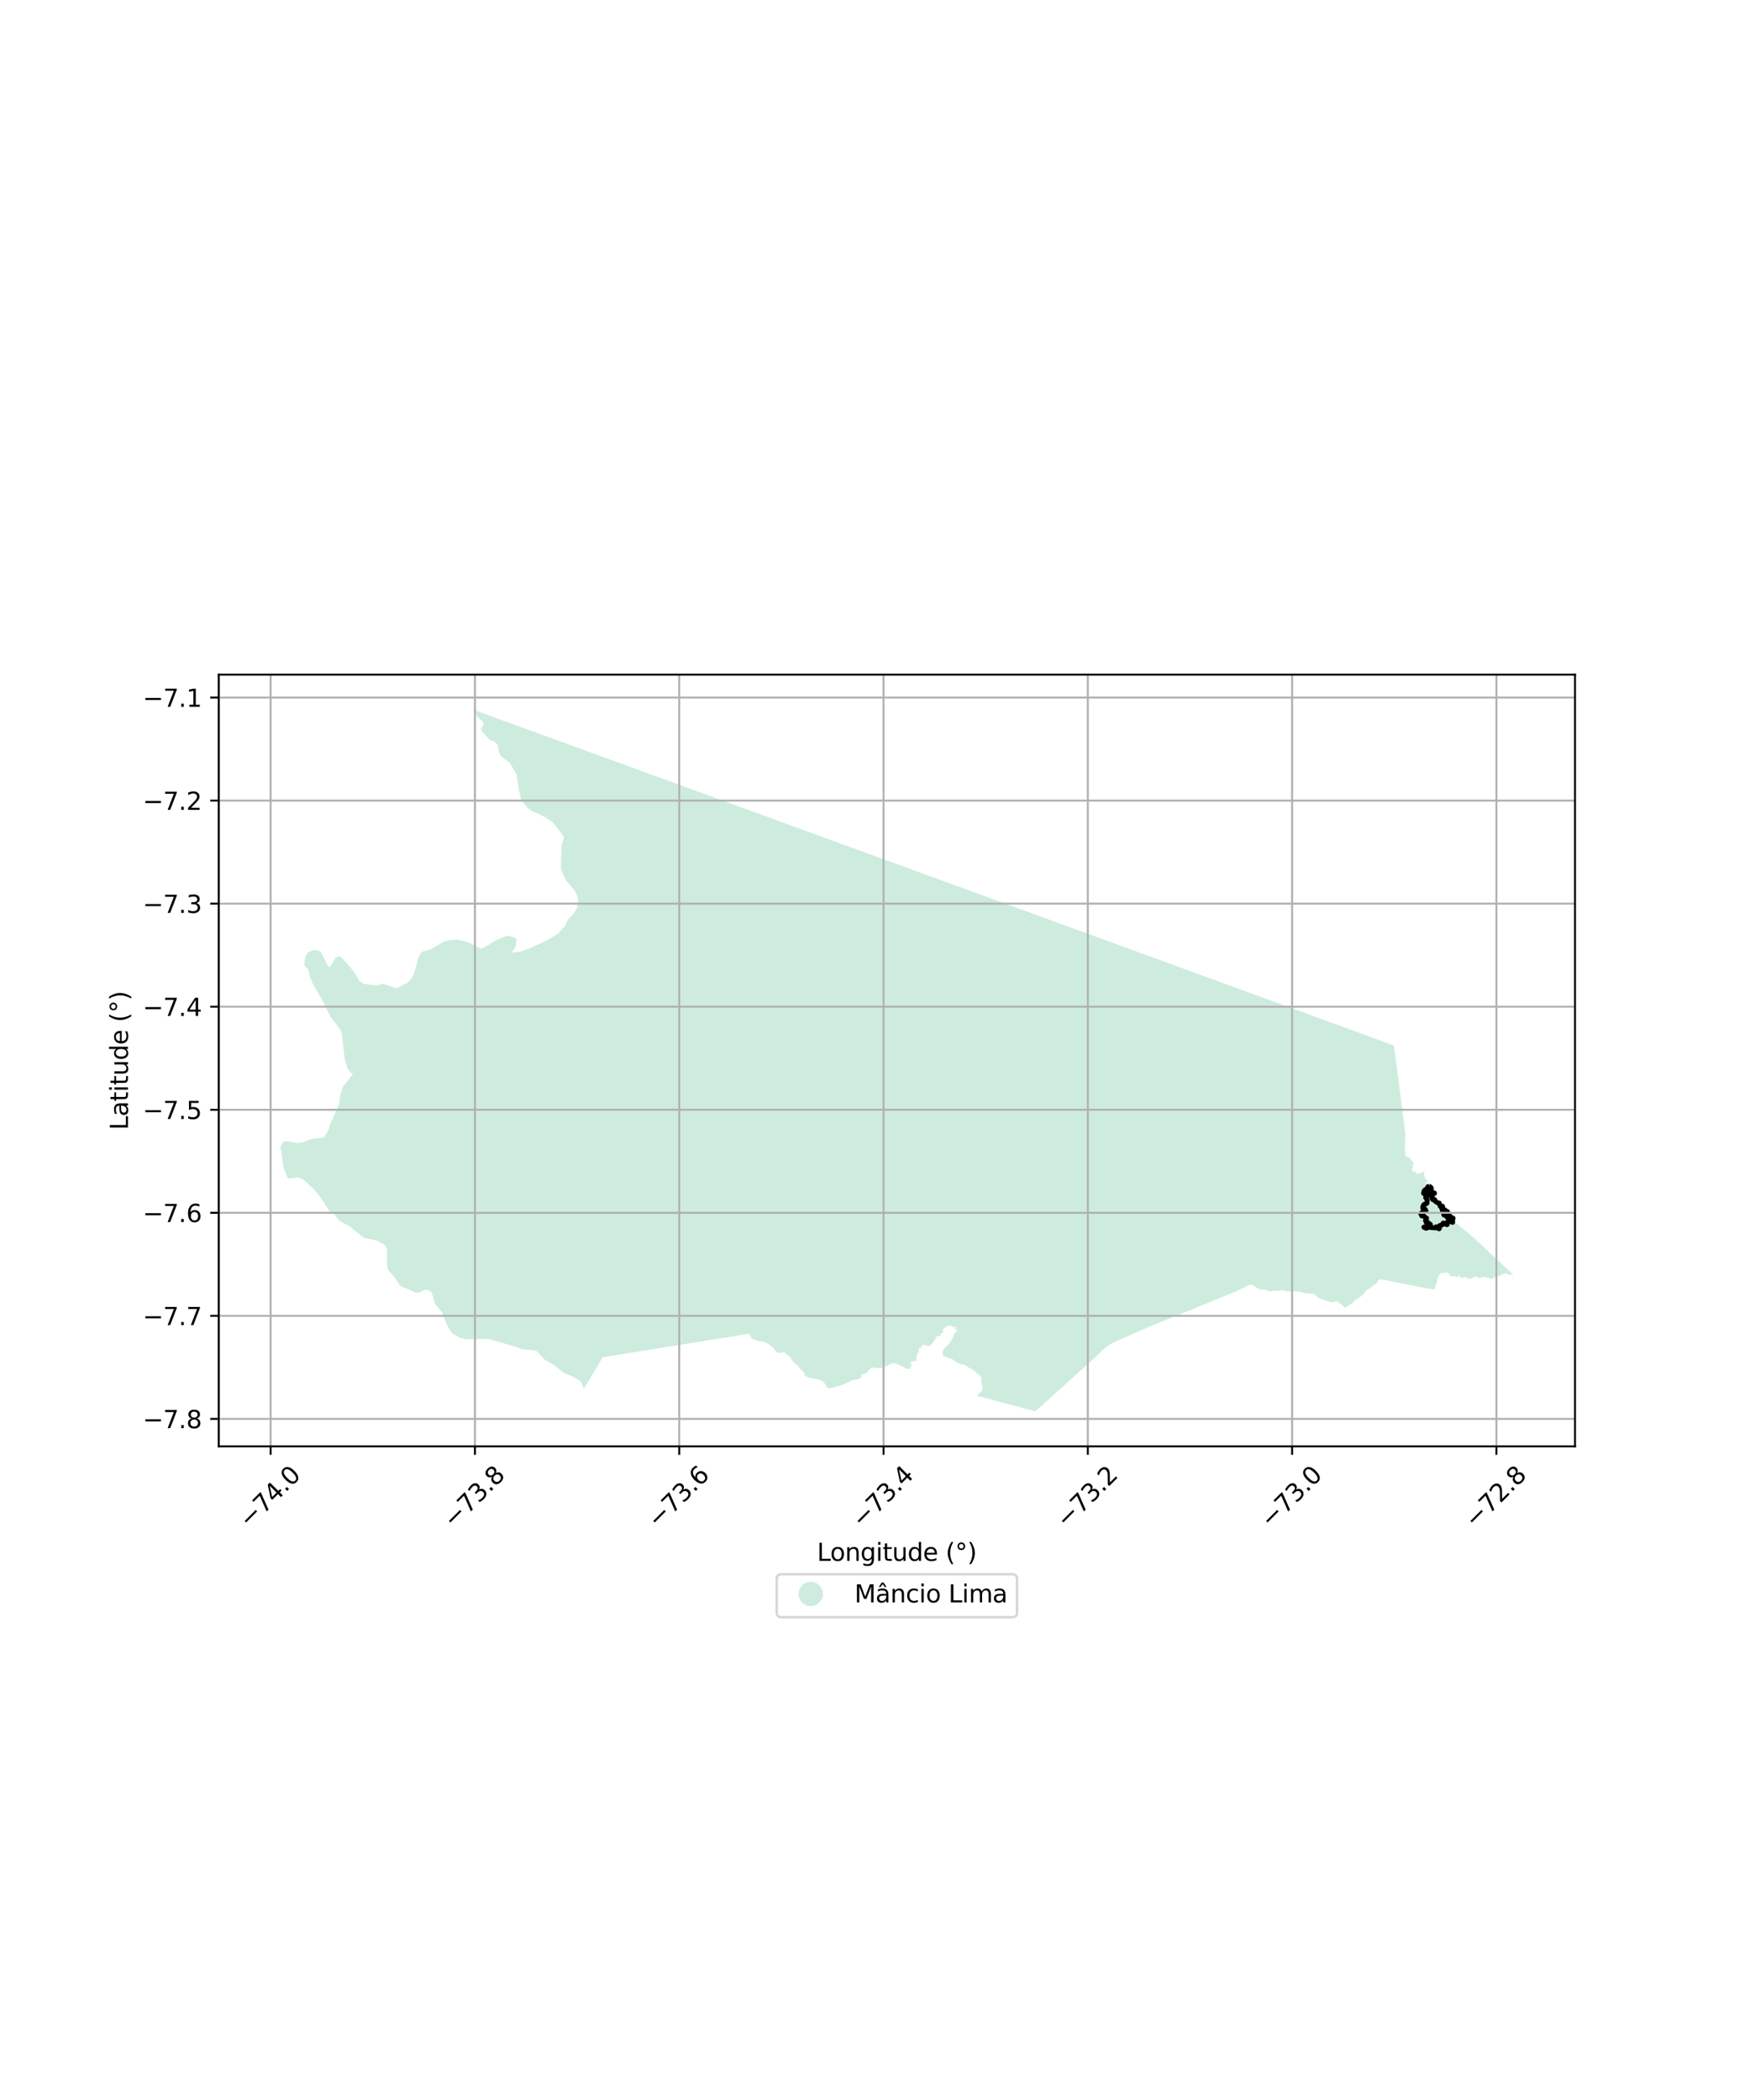 <?xml version="1.0" encoding="utf-8" standalone="no"?>
<!DOCTYPE svg PUBLIC "-//W3C//DTD SVG 1.1//EN"
  "http://www.w3.org/Graphics/SVG/1.1/DTD/svg11.dtd">
<svg xmlns:xlink="http://www.w3.org/1999/xlink" width="720pt" height="864pt" viewBox="0 0 720 864" xmlns="http://www.w3.org/2000/svg" version="1.1">
 <defs>
  <style type="text/css">*{stroke-linejoin: round; stroke-linecap: butt}</style>
 </defs>
 <g id="figure_1">
  <g id="patch_1">
   <path d="M 0 864 
L 720 864 
L 720 0 
L 0 0 
z
" style="fill: #ffffff"/>
  </g>
  <g id="axes_1">
   <g id="patch_2">
    <path d="M 90 595.064 
L 648 595.064 
L 648 277.576 
L 90 277.576 
z
" style="fill: #ffffff"/>
   </g>
   <g id="PatchCollection_1">
    <path d="M 508.584 406.436 
L 508.865 406.538 
L 521.682 411.223 
L 531.916 414.963 
L 573.511 430.165 
L 574.87 440.642 
L 575.977 449.171 
L 576.915 456.398 
L 576.957 456.726 
L 577.351 459.763 
L 577.836 463.494 
L 578.019 464.897 
L 578.065 465.251 
L 578.221 466.454 
L 578.073 471.677 
L 578.078 471.728 
L 578.039 471.76 
L 577.992 471.801 
L 577.958 471.839 
L 577.879 471.861 
L 577.866 471.889 
L 577.891 471.945 
L 577.945 471.999 
L 578.037 472.017 
L 578.1 472.022 
L 578.116 472.055 
L 578.1 472.096 
L 578.073 472.134 
L 578.064 472.168 
L 578.069 472.204 
L 578.085 472.247 
L 578.112 472.288 
L 578.121 472.328 
L 578.168 472.351 
L 578.236 472.371 
L 578.254 472.394 
L 578.256 472.425 
L 578.251 472.511 
L 578.242 472.551 
L 578.232 472.57 
L 578.218 472.594 
L 578.188 472.635 
L 578.168 472.691 
L 578.143 472.752 
L 578.148 472.854 
L 578.116 472.923 
L 578.098 472.98 
L 578.067 473.009 
L 578.01 473.052 
L 577.997 473.131 
L 578.019 473.257 
L 577.963 473.307 
L 577.877 473.338 
L 577.864 473.338 
L 577.782 473.39 
L 577.787 473.458 
L 577.805 473.48 
L 577.852 473.514 
L 577.893 473.519 
L 577.938 473.523 
L 577.983 473.532 
L 578.026 473.532 
L 578.087 473.573 
L 578.121 473.634 
L 578.245 473.769 
L 578.274 473.83 
L 578.29 473.907 
L 578.269 473.994 
L 578.204 474.051 
L 578.168 474.114 
L 578.168 474.159 
L 578.191 474.211 
L 578.229 474.252 
L 578.299 474.31 
L 578.355 474.394 
L 578.357 474.436 
L 578.357 474.475 
L 578.355 474.52 
L 578.335 474.54 
L 578.269 474.569 
L 578.188 474.617 
L 578.163 474.664 
L 578.145 474.739 
L 578.118 474.91 
L 578.067 475.061 
L 578.037 475.156 
L 578.048 475.219 
L 578.062 475.264 
L 578.089 475.28 
L 578.118 475.268 
L 578.166 475.23 
L 578.211 475.208 
L 578.245 475.208 
L 578.267 475.239 
L 578.312 475.332 
L 578.355 475.458 
L 578.373 475.541 
L 578.432 475.586 
L 578.49 475.586 
L 578.533 475.568 
L 578.563 475.595 
L 578.567 475.636 
L 578.565 475.665 
L 578.542 475.726 
L 578.565 475.792 
L 578.599 475.85 
L 578.664 475.936 
L 578.756 475.974 
L 578.813 475.983 
L 578.91 475.999 
L 578.98 476.022 
L 579.065 476.035 
L 579.097 476.033 
L 579.182 475.999 
L 579.246 476.01 
L 579.32 476.035 
L 579.381 476.089 
L 579.446 476.166 
L 579.494 476.197 
L 579.525 476.197 
L 579.563 476.197 
L 579.622 476.157 
L 579.674 476.13 
L 579.715 476.121 
L 579.773 476.136 
L 579.823 476.186 
L 579.866 476.263 
L 579.917 476.342 
L 579.954 476.369 
L 580.021 476.387 
L 580.044 476.387 
L 580.08 476.36 
L 580.134 476.326 
L 580.174 476.342 
L 580.192 476.382 
L 580.198 476.426 
L 580.164 476.475 
L 580.099 476.493 
L 580.052 476.534 
L 580.031 476.563 
L 580.013 476.602 
L 580.045 476.671 
L 580.164 476.818 
L 580.248 476.908 
L 580.279 476.922 
L 580.336 476.904 
L 580.376 476.87 
L 580.43 476.836 
L 580.489 476.879 
L 580.512 476.947 
L 580.484 477.057 
L 580.484 477.104 
L 580.512 477.149 
L 580.579 477.213 
L 580.629 477.255 
L 580.678 477.312 
L 580.701 477.384 
L 580.737 477.476 
L 580.717 477.569 
L 580.741 477.715 
L 580.787 477.765 
L 580.87 477.794 
L 580.908 477.794 
L 580.944 477.794 
L 581.001 477.767 
L 581.066 477.772 
L 581.109 477.801 
L 581.127 477.898 
L 581.131 477.988 
L 581.181 478.06 
L 581.255 478.099 
L 581.352 478.09 
L 581.449 478.105 
L 581.488 478.182 
L 581.546 478.394 
L 581.564 478.459 
L 581.564 478.525 
L 581.54 478.601 
L 581.508 478.748 
L 581.49 478.87 
L 581.476 479.046 
L 581.485 479.125 
L 581.519 479.217 
L 581.562 479.384 
L 581.6 479.481 
L 581.6 479.53 
L 581.535 479.607 
L 581.508 479.648 
L 581.463 479.681 
L 581.427 479.695 
L 581.368 479.695 
L 581.337 479.681 
L 581.298 479.634 
L 581.19 479.494 
L 581.147 479.465 
L 581.059 479.449 
L 580.958 479.445 
L 580.897 479.445 
L 580.87 479.501 
L 580.877 479.56 
L 580.897 479.605 
L 580.938 479.677 
L 581.035 479.756 
L 581.197 479.871 
L 581.231 479.914 
L 581.233 479.963 
L 581.208 479.999 
L 581.183 480.081 
L 581.192 480.11 
L 581.21 480.178 
L 581.355 480.216 
L 581.422 480.243 
L 581.447 480.324 
L 581.445 480.398 
L 581.422 480.448 
L 581.382 480.491 
L 581.368 480.615 
L 581.341 480.674 
L 581.305 480.739 
L 581.251 480.766 
L 581.24 480.77 
L 581.172 480.755 
L 581.086 480.689 
L 581.012 480.669 
L 580.971 480.669 
L 580.931 480.68 
L 580.886 480.705 
L 580.825 480.748 
L 580.798 480.807 
L 580.805 480.96 
L 580.845 481.057 
L 580.897 481.185 
L 580.902 481.271 
L 580.902 481.363 
L 580.874 481.436 
L 580.818 481.533 
L 580.775 481.582 
L 580.708 481.632 
L 580.66 481.668 
L 580.636 481.729 
L 580.636 481.758 
L 580.649 481.796 
L 580.681 481.823 
L 580.71 481.841 
L 580.807 481.828 
L 580.888 481.799 
L 581.014 481.704 
L 581.109 481.627 
L 581.24 481.555 
L 581.343 481.483 
L 581.476 481.433 
L 581.562 481.418 
L 581.652 481.427 
L 581.684 481.451 
L 581.702 481.506 
L 581.677 481.62 
L 581.607 481.726 
L 581.555 481.844 
L 581.524 481.889 
L 581.508 481.961 
L 581.499 482.074 
L 581.51 482.137 
L 581.528 482.177 
L 581.562 482.234 
L 581.614 482.297 
L 581.652 482.322 
L 581.711 482.331 
L 581.756 482.326 
L 581.819 482.299 
L 581.93 482.18 
L 582.006 482.132 
L 582.092 482.053 
L 582.153 481.997 
L 582.207 481.997 
L 582.275 482.011 
L 582.378 482.058 
L 582.437 482.135 
L 582.489 482.232 
L 582.52 482.331 
L 582.547 482.401 
L 582.644 482.489 
L 582.728 482.595 
L 582.825 482.7 
L 582.906 482.827 
L 583.05 482.951 
L 583.199 483.063 
L 583.316 483.109 
L 583.397 483.156 
L 583.611 483.271 
L 583.663 483.305 
L 583.74 483.293 
L 583.792 483.255 
L 583.823 483.147 
L 583.81 483.093 
L 583.756 483.018 
L 583.657 482.969 
L 583.6 482.879 
L 583.571 482.75 
L 583.571 482.705 
L 583.575 482.624 
L 583.627 482.563 
L 583.704 482.498 
L 583.765 482.48 
L 583.828 482.495 
L 583.841 482.543 
L 583.891 482.588 
L 583.954 482.574 
L 584.013 482.604 
L 584.123 482.671 
L 584.304 482.721 
L 584.412 482.732 
L 584.687 482.737 
L 584.791 482.746 
L 584.86 482.77 
L 584.946 482.743 
L 585.002 482.705 
L 585.052 482.649 
L 585.054 482.615 
L 585.045 482.57 
L 585.016 482.527 
L 584.939 482.446 
L 584.872 482.394 
L 584.858 482.34 
L 584.865 482.288 
L 584.924 482.193 
L 584.957 482.155 
L 585.045 482.117 
L 585.14 482.098 
L 585.259 482.096 
L 585.341 482.108 
L 585.458 482.166 
L 585.557 482.252 
L 585.658 482.315 
L 585.832 482.457 
L 585.9 482.554 
L 585.999 482.691 
L 586.123 482.822 
L 586.125 482.928 
L 586.118 483.036 
L 586.085 483.106 
L 586.037 483.133 
L 585.999 483.133 
L 585.913 483.124 
L 585.832 483.145 
L 585.805 483.167 
L 585.805 483.233 
L 585.825 483.325 
L 585.882 483.388 
L 585.911 483.454 
L 585.832 483.632 
L 585.776 483.735 
L 585.785 483.794 
L 585.821 483.859 
L 585.868 483.886 
L 585.97 483.9 
L 586.13 483.918 
L 586.209 483.981 
L 586.251 484.037 
L 586.283 484.085 
L 586.29 484.137 
L 586.299 484.238 
L 586.269 484.349 
L 586.218 484.457 
L 586.195 484.547 
L 586.206 484.671 
L 586.245 484.772 
L 586.301 484.833 
L 586.387 484.899 
L 586.502 485.016 
L 586.644 485.12 
L 586.747 485.205 
L 586.894 485.343 
L 587.029 485.431 
L 587.158 485.489 
L 587.257 485.541 
L 587.331 485.602 
L 587.446 485.686 
L 587.521 485.798 
L 587.557 485.864 
L 587.53 485.931 
L 587.491 485.985 
L 587.44 486.015 
L 587.367 486.053 
L 587.342 486.058 
L 587.286 486.069 
L 587.18 486.06 
L 587.11 486.04 
L 587.018 486.013 
L 586.959 486.024 
L 586.874 486.055 
L 586.851 486.1 
L 586.835 486.173 
L 586.831 486.274 
L 586.804 486.378 
L 586.777 486.486 
L 586.763 486.565 
L 586.736 486.608 
L 586.637 486.727 
L 586.596 486.82 
L 586.585 486.935 
L 586.596 487.018 
L 586.628 487.081 
L 586.664 487.117 
L 586.738 487.129 
L 586.786 487.12 
L 586.842 487.088 
L 586.928 487.009 
L 587.02 486.971 
L 587.088 486.95 
L 587.232 486.912 
L 587.354 486.899 
L 587.505 486.892 
L 587.647 486.896 
L 587.803 486.95 
L 587.886 487.002 
L 587.942 487.065 
L 587.978 487.162 
L 587.978 487.277 
L 587.94 487.372 
L 587.908 487.449 
L 587.857 487.53 
L 587.805 487.593 
L 587.775 487.607 
L 587.636 487.658 
L 587.575 487.708 
L 587.527 487.785 
L 587.485 487.882 
L 587.489 487.974 
L 587.507 488.042 
L 587.564 488.085 
L 587.624 488.096 
L 587.706 488.082 
L 587.812 488.048 
L 587.994 487.997 
L 588.116 487.992 
L 588.215 488.01 
L 588.391 488.103 
L 588.578 488.254 
L 588.88 488.535 
L 588.995 488.696 
L 589.065 488.856 
L 589.07 488.959 
L 589.049 489.043 
L 588.988 489.097 
L 588.932 489.106 
L 588.826 489.108 
L 588.736 489.088 
L 588.655 489.088 
L 588.54 489.117 
L 588.323 489.146 
L 588.165 489.221 
L 588.078 489.334 
L 588.035 489.455 
L 588.028 489.717 
L 588.037 489.994 
L 588.066 490.105 
L 588.111 490.226 
L 588.186 490.386 
L 588.244 490.465 
L 588.348 490.547 
L 588.42 490.583 
L 588.531 490.612 
L 588.637 490.63 
L 588.729 490.623 
L 588.819 490.603 
L 589.002 490.497 
L 589.124 490.436 
L 589.252 490.42 
L 589.374 490.42 
L 589.527 490.452 
L 590.025 490.567 
L 590.217 490.677 
L 590.3 490.758 
L 590.35 490.882 
L 590.346 490.964 
L 590.303 491.049 
L 590.26 491.112 
L 590.206 491.151 
L 590.152 491.164 
L 589.989 491.176 
L 589.82 491.121 
L 589.622 491.029 
L 589.534 491.013 
L 589.442 491.006 
L 589.259 490.997 
L 589.106 491.013 
L 589.002 491.043 
L 588.833 491.128 
L 588.716 491.2 
L 588.625 491.311 
L 588.574 491.421 
L 588.537 491.561 
L 588.528 491.708 
L 588.553 491.791 
L 588.603 491.852 
L 588.664 491.911 
L 588.738 491.96 
L 588.871 492.039 
L 589.092 492.12 
L 589.221 492.174 
L 589.387 492.273 
L 589.46 492.364 
L 589.514 492.501 
L 589.511 492.589 
L 589.482 492.691 
L 589.437 492.801 
L 589.358 492.921 
L 589.338 493.024 
L 589.345 493.153 
L 589.376 493.277 
L 589.451 493.376 
L 589.561 493.446 
L 589.649 493.459 
L 589.753 493.459 
L 589.863 493.421 
L 590.086 493.365 
L 590.19 493.347 
L 590.273 493.374 
L 590.359 493.43 
L 590.458 493.534 
L 590.526 493.714 
L 590.596 493.919 
L 590.634 494.07 
L 590.686 494.129 
L 590.79 494.246 
L 591.105 494.469 
L 591.437 494.708 
L 591.64 494.79 
L 591.779 494.808 
L 591.935 494.769 
L 592.036 494.735 
L 592.154 494.785 
L 592.239 494.855 
L 592.334 495.06 
L 592.433 495.288 
L 592.483 495.534 
L 592.508 495.887 
L 592.562 496.03 
L 592.661 496.16 
L 592.767 496.21 
L 592.902 496.248 
L 593.004 496.241 
L 593.13 496.203 
L 593.292 496.131 
L 593.477 496.108 
L 593.603 496.14 
L 593.682 496.235 
L 593.693 496.338 
L 593.675 496.42 
L 593.603 496.523 
L 593.513 496.613 
L 593.378 496.699 
L 593.288 496.816 
L 593.252 496.888 
L 593.238 496.979 
L 593.27 497.1 
L 593.315 497.191 
L 593.464 497.371 
L 593.576 497.511 
L 593.603 497.592 
L 593.621 497.759 
L 593.635 498.025 
L 593.689 498.146 
L 593.797 498.214 
L 593.878 498.241 
L 593.978 498.241 
L 594.045 498.205 
L 594.153 498.079 
L 594.212 497.889 
L 594.266 497.705 
L 594.334 497.623 
L 594.388 497.605 
L 594.487 497.605 
L 594.568 497.619 
L 594.703 497.732 
L 594.78 497.912 
L 594.816 498.002 
L 594.933 498.124 
L 595.037 498.178 
L 595.254 498.223 
L 595.542 498.286 
L 595.718 498.354 
L 595.772 498.462 
L 595.741 498.525 
L 595.632 498.62 
L 595.493 498.683 
L 595.29 498.787 
L 595.217 498.899 
L 595.186 499.026 
L 595.136 499.193 
L 595.087 499.314 
L 594.979 499.459 
L 594.888 499.508 
L 594.749 499.571 
L 594.631 499.589 
L 594.392 499.567 
L 594.271 499.553 
L 594.226 499.594 
L 594.198 499.652 
L 594.217 499.747 
L 594.262 499.824 
L 594.379 499.887 
L 594.532 499.95 
L 594.645 499.955 
L 594.857 499.909 
L 595.109 499.801 
L 595.249 499.801 
L 595.357 499.819 
L 595.461 499.864 
L 595.533 499.986 
L 595.524 500.261 
L 595.502 500.536 
L 595.502 500.676 
L 595.551 500.802 
L 595.605 500.883 
L 595.709 500.942 
L 595.777 500.942 
L 595.862 500.937 
L 595.912 500.87 
L 595.984 500.68 
L 596.088 500.46 
L 596.178 500.329 
L 596.3 500.207 
L 596.435 500.121 
L 596.543 500.099 
L 596.678 500.185 
L 596.755 500.306 
L 596.814 500.469 
L 596.917 500.568 
L 597.053 500.685 
L 597.197 500.771 
L 597.499 500.852 
L 597.63 500.883 
L 597.738 500.901 
L 597.896 500.965 
L 598.018 501.082 
L 598.058 501.185 
L 598.076 501.271 
L 598.063 501.366 
L 598.022 501.406 
L 597.977 501.451 
L 597.761 501.659 
L 597.688 501.749 
L 597.643 501.839 
L 597.639 501.92 
L 597.652 501.997 
L 597.894 502.198 
L 605.715 508.7 
L 619.359 521.409 
L 620.383 522.363 
L 622.636 524.462 
L 622.58 524.452 
L 622.515 524.441 
L 622.445 524.39 
L 622.345 524.359 
L 622.268 524.332 
L 622.255 524.351 
L 622.198 524.403 
L 622.154 524.46 
L 622.115 524.524 
L 622.043 524.596 
L 622.019 524.605 
L 621.987 524.622 
L 621.955 524.628 
L 621.936 524.615 
L 621.92 524.59 
L 621.901 524.558 
L 621.902 524.523 
L 621.932 524.455 
L 621.9 524.434 
L 621.853 524.384 
L 621.84 524.33 
L 621.812 524.299 
L 621.763 524.247 
L 621.72 524.242 
L 621.665 524.24 
L 621.671 524.258 
L 621.669 524.286 
L 621.67 524.347 
L 621.662 524.388 
L 621.62 524.389 
L 621.593 524.382 
L 621.559 524.377 
L 621.527 524.382 
L 621.511 524.399 
L 621.471 524.421 
L 621.431 524.41 
L 621.404 524.41 
L 621.368 524.447 
L 621.335 524.472 
L 621.311 524.486 
L 621.285 524.542 
L 621.271 524.562 
L 621.234 524.536 
L 621.193 524.49 
L 621.141 524.457 
L 621.117 524.435 
L 621.085 524.43 
L 621.037 524.441 
L 620.996 524.462 
L 620.972 524.478 
L 620.935 524.489 
L 620.909 524.48 
L 620.908 524.465 
L 620.849 524.434 
L 620.783 524.445 
L 620.734 524.394 
L 620.632 524.323 
L 620.554 524.264 
L 620.491 524.209 
L 620.453 524.181 
L 620.407 524.169 
L 620.361 524.168 
L 620.292 524.176 
L 620.245 524.176 
L 620.195 524.158 
L 620.185 524.145 
L 620.182 524.118 
L 620.186 524.078 
L 620.208 523.992 
L 620.199 523.974 
L 620.172 523.96 
L 620.142 523.959 
L 620.115 523.962 
L 620.071 523.982 
L 620.023 524.003 
L 619.95 524.012 
L 619.903 524.017 
L 619.855 524.021 
L 619.777 524.007 
L 619.724 523.982 
L 619.689 523.963 
L 619.666 523.937 
L 619.633 523.867 
L 619.622 523.853 
L 619.584 523.849 
L 619.561 523.852 
L 619.505 523.879 
L 619.463 523.914 
L 619.418 523.983 
L 619.378 524.035 
L 619.358 524.057 
L 619.33 524.063 
L 619.295 524.062 
L 619.255 524.045 
L 619.228 524.02 
L 619.176 523.943 
L 619.14 523.891 
L 619.111 523.88 
L 619.068 523.87 
L 619.03 523.879 
L 618.997 523.92 
L 618.945 523.957 
L 618.927 523.999 
L 618.898 524.055 
L 618.875 524.08 
L 618.864 524.096 
L 618.828 524.098 
L 618.803 524.037 
L 618.772 524.009 
L 618.746 524.01 
L 618.69 524.027 
L 618.662 524.049 
L 618.601 524.124 
L 618.561 524.176 
L 618.544 524.22 
L 618.465 524.267 
L 618.413 524.288 
L 618.356 524.299 
L 618.297 524.297 
L 618.236 524.282 
L 618.202 524.259 
L 618.122 524.242 
L 618.07 524.214 
L 618.011 524.175 
L 617.944 524.15 
L 617.904 524.147 
L 617.874 524.152 
L 617.85 524.168 
L 617.834 524.18 
L 617.834 524.199 
L 617.841 524.229 
L 617.841 524.287 
L 617.833 524.324 
L 617.821 524.356 
L 617.817 524.357 
L 617.757 524.382 
L 617.732 524.406 
L 617.731 524.429 
L 617.731 524.455 
L 617.744 524.484 
L 617.767 524.531 
L 617.758 524.56 
L 617.741 524.579 
L 617.7 524.579 
L 617.65 524.572 
L 617.576 524.589 
L 617.532 524.612 
L 617.479 524.657 
L 617.47 524.688 
L 617.471 524.716 
L 617.474 524.757 
L 617.472 524.796 
L 617.461 524.838 
L 617.435 524.844 
L 617.405 524.83 
L 617.313 524.787 
L 617.25 524.744 
L 617.183 524.685 
L 617.144 524.667 
L 617.066 524.679 
L 617.021 524.7 
L 616.968 524.697 
L 616.897 524.695 
L 616.842 524.697 
L 616.809 524.701 
L 616.782 524.73 
L 616.763 524.776 
L 616.763 524.808 
L 616.772 524.834 
L 616.798 524.864 
L 616.802 524.891 
L 616.772 524.917 
L 616.755 524.927 
L 616.711 524.929 
L 616.596 524.961 
L 616.55 525 
L 616.495 525.04 
L 616.451 525.084 
L 616.387 525.111 
L 616.33 525.139 
L 616.241 525.164 
L 616.203 525.167 
L 616.178 525.156 
L 616.137 525.134 
L 616.031 525.098 
L 615.939 525.059 
L 615.899 525.054 
L 615.881 525.066 
L 615.875 525.087 
L 615.876 525.113 
L 615.901 525.163 
L 615.926 525.219 
L 615.941 525.279 
L 615.937 525.304 
L 615.916 525.332 
L 615.879 525.355 
L 615.857 525.352 
L 615.83 525.348 
L 615.795 525.34 
L 615.708 525.281 
L 615.668 525.269 
L 615.613 525.277 
L 615.595 525.28 
L 615.559 525.317 
L 615.535 525.358 
L 615.535 525.415 
L 615.54 525.506 
L 615.521 525.579 
L 615.498 525.613 
L 615.476 525.633 
L 615.446 525.654 
L 615.419 525.659 
L 615.399 525.657 
L 615.375 525.636 
L 615.367 525.623 
L 615.372 525.588 
L 615.371 525.516 
L 615.353 525.404 
L 615.331 525.382 
L 615.295 525.377 
L 615.273 525.383 
L 615.252 525.415 
L 615.224 525.471 
L 615.211 525.545 
L 615.197 525.568 
L 615.173 525.572 
L 615.159 525.571 
L 615.149 525.564 
L 615.135 525.517 
L 615.123 525.474 
L 615.088 525.451 
L 615.056 525.454 
L 615.036 525.47 
L 615.003 525.491 
L 614.936 525.544 
L 614.929 525.573 
L 614.936 525.63 
L 614.891 525.674 
L 614.872 525.675 
L 614.863 525.658 
L 614.832 525.628 
L 614.778 525.59 
L 614.756 525.569 
L 614.736 525.512 
L 614.709 525.494 
L 614.671 525.501 
L 614.629 525.56 
L 614.576 525.633 
L 614.517 525.706 
L 614.487 525.739 
L 614.45 525.77 
L 614.423 525.773 
L 614.392 525.764 
L 614.336 525.739 
L 614.305 525.765 
L 614.304 525.791 
L 614.319 525.825 
L 614.34 525.89 
L 614.334 525.954 
L 614.325 525.998 
L 614.29 526.052 
L 614.251 526.076 
L 614.205 526.089 
L 614.126 526.084 
L 613.976 526.088 
L 613.861 526.092 
L 613.811 526.095 
L 613.781 526.153 
L 613.76 526.226 
L 613.753 526.271 
L 613.75 526.282 
L 613.733 526.293 
L 613.702 526.289 
L 613.689 526.279 
L 613.618 526.246 
L 613.573 526.222 
L 613.54 526.19 
L 613.426 526.136 
L 613.382 526.11 
L 613.32 526.098 
L 613.29 526.083 
L 613.249 526.085 
L 613.245 526.101 
L 613.257 526.145 
L 613.254 526.183 
L 613.242 526.217 
L 613.232 526.238 
L 613.211 526.249 
L 613.193 526.248 
L 613.14 526.222 
L 613.086 526.209 
L 613.007 526.182 
L 612.965 526.18 
L 612.903 526.182 
L 612.85 526.199 
L 612.805 526.215 
L 612.794 526.198 
L 612.79 526.168 
L 612.795 526.142 
L 612.833 526.078 
L 612.885 526.006 
L 612.911 525.943 
L 612.918 525.907 
L 612.91 525.882 
L 612.842 525.81 
L 612.78 525.777 
L 612.708 525.759 
L 612.652 525.754 
L 612.6 525.75 
L 612.541 525.721 
L 612.486 525.71 
L 612.413 525.688 
L 612.375 525.667 
L 612.323 525.618 
L 612.293 525.57 
L 612.248 525.554 
L 612.186 525.568 
L 612.151 525.589 
L 612.103 525.634 
L 612.054 525.652 
L 612.039 525.639 
L 611.954 525.623 
L 611.862 525.623 
L 611.735 525.634 
L 611.647 525.627 
L 611.5 525.606 
L 611.346 525.571 
L 611.238 525.551 
L 611.191 525.548 
L 611.113 525.562 
L 611.047 525.578 
L 610.942 525.569 
L 610.903 525.548 
L 610.831 525.48 
L 610.822 525.44 
L 610.807 525.385 
L 610.763 525.353 
L 610.717 525.35 
L 610.61 525.357 
L 610.341 525.332 
L 610.326 525.329 
L 610.178 525.349 
L 609.968 525.374 
L 609.86 525.409 
L 609.776 525.495 
L 609.71 525.623 
L 609.682 525.67 
L 609.638 525.704 
L 609.594 525.717 
L 609.523 525.716 
L 609.434 525.716 
L 609.4 525.728 
L 609.368 525.767 
L 609.343 525.829 
L 609.29 525.856 
L 609.227 525.863 
L 609.174 525.857 
L 608.94 525.757 
L 608.843 525.726 
L 608.722 525.684 
L 608.644 525.666 
L 608.589 525.679 
L 608.551 525.712 
L 608.498 525.781 
L 608.444 525.811 
L 608.368 525.803 
L 608.294 525.798 
L 608.207 525.79 
L 608.12 525.758 
L 608.062 525.736 
L 607.99 525.64 
L 607.983 525.606 
L 608.026 525.59 
L 608.097 525.554 
L 608.128 525.519 
L 608.128 525.488 
L 608.123 525.445 
L 608.047 525.367 
L 607.972 525.326 
L 607.958 525.315 
L 607.935 525.26 
L 607.903 525.231 
L 607.859 525.234 
L 607.808 525.273 
L 607.765 525.347 
L 607.721 525.417 
L 607.702 525.456 
L 607.673 525.473 
L 607.64 525.448 
L 607.633 525.414 
L 607.651 525.326 
L 607.673 525.225 
L 607.678 525.175 
L 607.657 525.146 
L 607.586 525.138 
L 607.54 525.165 
L 607.456 525.223 
L 607.397 525.291 
L 607.327 525.356 
L 607.276 525.42 
L 607.252 525.444 
L 607.237 525.45 
L 607.21 525.447 
L 607.188 525.428 
L 607.176 525.392 
L 607.172 525.359 
L 607.175 525.315 
L 607.185 525.245 
L 607.19 525.186 
L 607.178 525.165 
L 607.149 525.156 
L 607.083 525.18 
L 607.012 525.24 
L 606.96 525.299 
L 606.877 525.342 
L 606.773 525.449 
L 606.708 525.526 
L 606.663 525.546 
L 606.615 525.542 
L 606.57 525.539 
L 606.537 525.528 
L 606.467 525.486 
L 606.399 525.399 
L 606.353 525.377 
L 606.293 525.376 
L 606.234 525.396 
L 606.162 525.436 
L 605.984 525.512 
L 605.871 525.55 
L 605.803 525.616 
L 605.718 525.661 
L 605.617 525.695 
L 605.54 525.715 
L 605.483 525.716 
L 605.324 525.687 
L 605.265 525.676 
L 605.206 525.678 
L 605.167 525.695 
L 605.152 525.714 
L 605.162 525.76 
L 605.166 525.785 
L 605.209 525.81 
L 605.321 525.889 
L 605.372 525.945 
L 605.392 525.995 
L 605.397 526.053 
L 605.354 526.097 
L 605.308 526.15 
L 605.242 526.157 
L 605.202 526.153 
L 605.117 526.129 
L 605.053 526.107 
L 605.007 526.109 
L 604.956 526.137 
L 604.916 526.146 
L 604.775 526.208 
L 604.677 526.233 
L 604.583 526.257 
L 604.551 526.269 
L 604.501 526.296 
L 604.449 526.326 
L 604.396 526.366 
L 604.359 526.382 
L 604.327 526.394 
L 604.305 526.381 
L 604.288 526.364 
L 604.267 526.331 
L 604.245 526.291 
L 604.239 526.266 
L 604.239 526.252 
L 604.248 526.236 
L 604.273 526.202 
L 604.316 526.155 
L 604.449 525.985 
L 604.501 525.924 
L 604.523 525.887 
L 604.506 525.854 
L 604.478 525.85 
L 604.436 525.893 
L 604.379 525.929 
L 604.349 525.94 
L 604.323 525.937 
L 604.271 525.914 
L 604.181 525.919 
L 604.124 525.898 
L 604.031 525.872 
L 603.956 525.859 
L 603.902 525.83 
L 603.886 525.788 
L 603.886 525.746 
L 603.886 525.703 
L 603.893 525.642 
L 603.858 525.564 
L 603.827 525.523 
L 603.774 525.468 
L 603.723 525.468 
L 603.691 525.477 
L 603.676 525.511 
L 603.662 525.591 
L 603.662 525.645 
L 603.67 525.702 
L 603.65 525.743 
L 603.612 525.778 
L 603.574 525.785 
L 603.464 525.808 
L 603.441 525.808 
L 603.383 525.8 
L 603.342 525.799 
L 603.309 525.8 
L 603.278 525.825 
L 603.252 525.866 
L 603.197 525.898 
L 603.159 525.914 
L 603.146 525.917 
L 603.122 525.91 
L 603.115 525.881 
L 603.109 525.713 
L 603.085 525.651 
L 603.06 525.606 
L 603.029 525.578 
L 602.925 525.523 
L 602.83 525.467 
L 602.698 525.342 
L 602.634 525.29 
L 602.591 525.287 
L 602.564 525.299 
L 602.536 525.323 
L 602.491 525.38 
L 602.448 525.447 
L 602.427 525.506 
L 602.371 525.577 
L 602.356 525.607 
L 602.313 525.64 
L 602.269 525.665 
L 602.228 525.661 
L 602.165 525.648 
L 602.1 525.622 
L 602.057 525.614 
L 602.028 525.635 
L 602.024 525.662 
L 602.013 525.713 
L 602.003 525.734 
L 601.969 525.755 
L 601.899 525.769 
L 601.852 525.764 
L 601.764 525.759 
L 601.667 525.761 
L 601.539 525.776 
L 601.449 525.802 
L 601.386 525.814 
L 601.264 525.823 
L 601.157 525.834 
L 601.083 525.845 
L 601.025 525.845 
L 600.988 525.844 
L 600.959 525.819 
L 600.947 525.778 
L 600.959 525.747 
L 600.936 525.669 
L 600.905 525.556 
L 600.878 525.499 
L 600.855 525.442 
L 600.811 525.382 
L 600.763 525.332 
L 600.718 525.296 
L 600.662 525.199 
L 600.646 525.17 
L 600.641 525.137 
L 600.646 525.102 
L 600.675 525.024 
L 600.703 524.956 
L 600.699 524.934 
L 600.684 524.907 
L 600.626 524.896 
L 600.569 524.894 
L 600.52 524.915 
L 600.427 524.939 
L 600.35 524.952 
L 600.313 524.956 
L 600.251 524.935 
L 600.203 524.903 
L 600.16 524.846 
L 600.143 524.819 
L 600.125 524.823 
L 600.106 524.849 
L 600.072 524.943 
L 600.04 525.02 
L 599.975 525.191 
L 599.95 525.26 
L 599.928 525.306 
L 599.905 525.352 
L 599.868 525.4 
L 599.824 525.448 
L 599.781 525.461 
L 599.742 525.457 
L 599.729 525.447 
L 599.705 525.441 
L 599.68 525.447 
L 599.664 525.449 
L 599.634 525.445 
L 599.62 525.431 
L 599.609 525.412 
L 599.605 525.378 
L 599.592 525.344 
L 599.548 525.271 
L 599.514 525.238 
L 599.43 525.226 
L 599.384 525.224 
L 599.336 525.224 
L 599.293 525.228 
L 599.181 525.302 
L 599.062 525.369 
L 598.991 525.404 
L 598.955 525.418 
L 598.922 525.418 
L 598.876 525.384 
L 598.852 525.317 
L 598.836 525.24 
L 598.831 525.174 
L 598.814 525.098 
L 598.809 525.054 
L 598.766 524.963 
L 598.735 524.881 
L 598.699 524.846 
L 598.677 524.844 
L 598.649 524.853 
L 598.604 524.885 
L 598.559 524.941 
L 598.498 524.993 
L 598.438 525.036 
L 598.356 525.08 
L 598.208 525.155 
L 598.115 525.219 
L 598.045 525.261 
L 597.972 525.276 
L 597.921 525.289 
L 597.874 525.295 
L 597.843 525.28 
L 597.806 525.25 
L 597.784 525.218 
L 597.77 525.18 
L 597.795 525.102 
L 597.79 525.066 
L 597.585 524.958 
L 597.506 524.938 
L 597.414 524.931 
L 597.292 524.953 
L 597.227 524.971 
L 597.141 525.001 
L 597.021 525.043 
L 596.981 525.062 
L 596.87 525.066 
L 596.783 525.057 
L 596.697 525.05 
L 596.663 525.048 
L 596.643 525.041 
L 596.625 525.025 
L 596.634 524.987 
L 596.65 524.949 
L 596.679 524.901 
L 596.708 524.872 
L 596.755 524.834 
L 596.767 524.825 
L 596.737 524.791 
L 596.719 524.775 
L 596.692 524.764 
L 596.618 524.759 
L 596.582 524.755 
L 596.541 524.759 
L 596.48 524.784 
L 596.417 524.829 
L 596.356 524.843 
L 596.309 524.868 
L 596.248 524.901 
L 596.203 524.895 
L 596.169 524.879 
L 596.154 524.856 
L 596.145 524.82 
L 596.192 524.732 
L 596.316 524.62 
L 596.44 524.381 
L 596.541 524.248 
L 596.631 524.16 
L 596.665 524.11 
L 596.609 524.058 
L 596.548 524.027 
L 596.489 523.984 
L 596.44 523.977 
L 596.415 524.002 
L 596.37 524.045 
L 596.336 524.106 
L 596.257 524.158 
L 596.187 524.185 
L 596.106 524.169 
L 596.072 524.124 
L 596.014 524.038 
L 596.005 523.993 
L 595.993 523.937 
L 595.996 523.887 
L 596.007 523.826 
L 596.018 523.705 
L 596.032 523.648 
L 596 523.632 
L 595.973 523.637 
L 595.926 523.646 
L 595.906 523.664 
L 595.887 523.696 
L 595.856 523.768 
L 595.831 523.844 
L 595.784 523.865 
L 595.736 523.858 
L 595.676 523.824 
L 595.619 523.774 
L 595.574 523.682 
L 595.563 523.648 
L 595.579 523.601 
L 595.59 523.54 
L 595.594 523.481 
L 595.583 523.441 
L 595.545 523.448 
L 595.531 523.486 
L 595.482 523.511 
L 595.428 523.558 
L 595.405 523.569 
L 595.396 523.569 
L 595.378 523.558 
L 595.358 523.535 
L 595.31 523.457 
L 595.295 523.445 
L 595.258 523.443 
L 595.218 523.459 
L 595.128 523.49 
L 595.062 523.497 
L 594.974 523.475 
L 594.934 523.468 
L 594.882 523.484 
L 594.819 523.513 
L 594.767 523.549 
L 594.686 523.617 
L 594.629 523.655 
L 594.571 523.673 
L 594.542 523.668 
L 594.492 523.641 
L 594.42 523.619 
L 594.384 523.626 
L 594.332 523.637 
L 594.307 523.668 
L 594.289 523.711 
L 594.267 523.752 
L 594.239 523.788 
L 594.219 523.817 
L 594.163 523.826 
L 594.109 523.797 
L 594.07 523.736 
L 594.014 523.705 
L 593.969 523.671 
L 593.951 523.668 
L 593.922 523.691 
L 593.924 523.729 
L 593.922 523.763 
L 593.926 523.806 
L 593.917 523.847 
L 593.834 523.858 
L 593.759 523.844 
L 593.658 523.822 
L 593.543 523.799 
L 593.498 523.797 
L 593.455 523.781 
L 593.387 523.729 
L 593.329 523.729 
L 593.128 523.774 
L 593.047 523.779 
L 592.943 523.77 
L 592.876 523.747 
L 592.774 523.7 
L 592.682 523.684 
L 592.569 523.709 
L 592.463 523.732 
L 592.434 523.777 
L 592.418 523.91 
L 592.449 523.989 
L 592.42 524.106 
L 592.389 524.182 
L 592.359 524.212 
L 592.334 524.237 
L 592.262 524.329 
L 592.219 524.41 
L 592.192 524.496 
L 592.179 524.563 
L 592.17 524.617 
L 592.159 524.647 
L 591.858 525.263 
L 591.608 525.776 
L 591.454 526.14 
L 591.347 526.87 
L 591.343 527.296 
L 591.09 527.416 
L 590.93 528.511 
L 590.574 528.934 
L 590.418 529.481 
L 590.413 530.029 
L 590.462 530.151 
L 590.429 530.344 
L 588.978 530.435 
L 588.91 530.397 
L 588.853 530.37 
L 588.741 530.343 
L 588.61 530.317 
L 588.37 530.26 
L 588.203 530.211 
L 588.185 530.205 
L 588.105 530.175 
L 588.039 530.168 
L 587.876 530.131 
L 587.657 530.104 
L 587.571 530.097 
L 587.473 530.083 
L 587.395 530.07 
L 587.324 530.064 
L 587.276 530.062 
L 587.21 530.053 
L 587.099 530.035 
L 587.032 530.03 
L 586.972 530.026 
L 586.919 530.017 
L 586.908 530.015 
L 586.811 529.996 
L 586.75 529.978 
L 586.625 529.959 
L 586.443 529.918 
L 586.396 529.908 
L 586.194 529.862 
L 585.961 529.822 
L 585.791 529.798 
L 585.474 529.74 
L 585.253 529.695 
L 585.098 529.663 
L 584.973 529.648 
L 584.782 529.615 
L 584.771 529.612 
L 584.691 529.592 
L 584.564 529.564 
L 584.548 529.56 
L 584.412 529.529 
L 584.302 529.506 
L 584.212 529.486 
L 584.098 529.461 
L 584.045 529.454 
L 583.94 529.44 
L 583.777 529.412 
L 583.656 529.382 
L 583.593 529.376 
L 583.41 529.339 
L 583.3 529.32 
L 583.078 529.278 
L 582.962 529.255 
L 582.891 529.24 
L 582.753 529.208 
L 582.666 529.189 
L 582.585 529.187 
L 582.582 529.187 
L 582.558 529.18 
L 582.393 529.138 
L 582.308 529.128 
L 582.302 529.127 
L 582.116 529.099 
L 582.039 529.086 
L 581.99 529.077 
L 581.931 529.065 
L 581.749 529.03 
L 581.587 528.997 
L 581.568 528.993 
L 581.547 528.988 
L 581.39 528.956 
L 581.248 528.927 
L 581.088 528.898 
L 580.956 528.871 
L 580.883 528.861 
L 580.783 528.838 
L 580.629 528.811 
L 580.493 528.781 
L 580.416 528.77 
L 580.297 528.748 
L 580.284 528.746 
L 580.106 528.709 
L 580.089 528.705 
L 579.963 528.675 
L 579.852 528.651 
L 579.619 528.597 
L 579.424 528.545 
L 579.409 528.542 
L 579.272 528.516 
L 579.079 528.47 
L 578.973 528.445 
L 578.855 528.423 
L 578.723 528.398 
L 578.516 528.373 
L 578.324 528.338 
L 578.024 528.277 
L 577.829 528.232 
L 577.807 528.226 
L 577.784 528.221 
L 577.6 528.181 
L 577.316 528.118 
L 577.173 528.091 
L 577.103 528.08 
L 577.002 528.061 
L 576.789 528.017 
L 576.726 527.995 
L 576.652 527.983 
L 576.566 527.974 
L 576.46 527.958 
L 576.45 527.956 
L 576.362 527.94 
L 576.254 527.922 
L 576.195 527.913 
L 576.071 527.893 
L 575.916 527.867 
L 575.716 527.825 
L 575.494 527.782 
L 575.35 527.756 
L 575.164 527.726 
L 574.886 527.657 
L 574.679 527.613 
L 574.436 527.561 
L 574.339 527.544 
L 574.316 527.54 
L 574.286 527.534 
L 574.135 527.504 
L 573.946 527.461 
L 573.844 527.447 
L 573.686 527.407 
L 573.676 527.405 
L 573.611 527.389 
L 573.373 527.338 
L 573.342 527.332 
L 573.237 527.314 
L 573.047 527.275 
L 572.995 527.267 
L 572.908 527.264 
L 572.77 527.267 
L 572.696 527.272 
L 572.637 527.271 
L 572.582 527.266 
L 572.536 527.254 
L 572.512 527.247 
L 572.449 527.229 
L 572.304 527.182 
L 572.195 527.149 
L 572.044 527.112 
L 571.864 527.064 
L 571.576 526.996 
L 571.377 526.951 
L 571.145 526.903 
L 570.98 526.866 
L 570.966 526.863 
L 570.829 526.838 
L 570.702 526.815 
L 570.546 526.789 
L 570.398 526.765 
L 570.194 526.733 
L 570.084 526.722 
L 570.03 526.718 
L 569.892 526.702 
L 569.65 526.656 
L 569.543 526.634 
L 569.476 526.616 
L 569.372 526.601 
L 569.294 526.583 
L 569.162 526.55 
L 568.94 526.493 
L 568.447 526.387 
L 567.983 526.296 
L 567.835 526.269 
L 567.76 526.344 
L 567.554 526.501 
L 567.286 526.7 
L 567.173 526.784 
L 566.935 527.052 
L 566.727 527.463 
L 566.704 527.494 
L 566.424 527.873 
L 566.09 528.204 
L 565.646 528.566 
L 565.076 528.942 
L 564.25 529.459 
L 564.144 529.574 
L 563.587 529.987 
L 562.821 530.504 
L 561.917 531.124 
L 561.288 531.921 
L 560.763 532.718 
L 559.997 533.304 
L 559.128 533.855 
L 557.319 535.095 
L 556.447 536.029 
L 554.953 537.055 
L 553.331 538.077 
L 553.143 537.885 
L 553.002 537.718 
L 552.79 537.454 
L 552.507 537.238 
L 552.366 537.046 
L 551.94 536.782 
L 551.918 536.591 
L 551.611 536.446 
L 551.091 536.062 
L 550.761 535.822 
L 550.501 535.63 
L 550.17 535.461 
L 549.837 535.46 
L 549.576 535.459 
L 548.981 535.504 
L 548.766 535.646 
L 548.529 535.645 
L 547.791 535.785 
L 547.577 535.784 
L 547.244 535.783 
L 546.77 535.614 
L 546.582 535.422 
L 546.369 535.301 
L 546.132 535.277 
L 545.848 535.156 
L 545.515 535.131 
L 545.302 535.106 
L 545.018 534.937 
L 544.781 534.913 
L 544.544 534.768 
L 544.461 534.755 
L 544.236 534.719 
L 543.573 534.382 
L 543.1 534.213 
L 542.768 534.068 
L 542.578 534.044 
L 542.059 533.635 
L 541.8 533.443 
L 541.541 533.108 
L 541.4 532.964 
L 540.904 532.556 
L 540.431 532.387 
L 540.146 532.362 
L 539.648 532.216 
L 538.959 532.213 
L 538.365 532.211 
L 537.795 532.184 
L 537.605 532.184 
L 537.012 532.014 
L 536.537 531.988 
L 536.274 531.87 
L 536.159 531.819 
L 535.495 531.649 
L 535.163 531.528 
L 534.95 531.48 
L 534.215 531.333 
L 533.811 531.331 
L 533.217 531.305 
L 532.813 531.303 
L 531.672 531.322 
L 531.34 531.321 
L 530.793 531.318 
L 530.413 531.34 
L 530.033 531.339 
L 529.629 531.337 
L 529.036 531.215 
L 528.254 530.925 
L 527.923 530.78 
L 527.519 530.779 
L 527.281 530.777 
L 526.996 530.776 
L 526.591 530.918 
L 525.853 531.058 
L 525.307 531.055 
L 525.022 531.054 
L 524.428 531.051 
L 523.858 531.049 
L 523.096 531.212 
L 522.858 531.235 
L 522.62 531.234 
L 522.407 531.233 
L 522.216 531.232 
L 522.026 531.232 
L 521.743 531.063 
L 521.507 530.919 
L 521.223 530.751 
L 520.606 530.605 
L 520.25 530.579 
L 519.633 530.576 
L 519.371 530.575 
L 519.062 530.574 
L 518.564 530.452 
L 518.375 530.427 
L 518.043 530.307 
L 517.853 530.306 
L 517.498 530.089 
L 517.309 530.065 
L 517.096 529.92 
L 516.933 529.609 
L 516.554 529.393 
L 516.342 529.273 
L 515.916 529.008 
L 515.491 528.791 
L 515.017 528.646 
L 514.78 528.525 
L 514.545 528.369 
L 512.139 529.539 
L 508.282 531.415 
L 489.751 539.002 
L 473.993 545.31 
L 457.842 552.498 
L 455.874 553.66 
L 454.781 554.49 
L 453.806 555.229 
L 450.967 558.127 
L 450.377 558.658 
L 441.896 566.302 
L 428.93 577.989 
L 425.9 580.633 
L 402.109 574.295 
L 402.42 573.808 
L 402.772 573.286 
L 403.263 572.835 
L 403.789 572.419 
L 404.142 571.827 
L 404.251 571.233 
L 404.222 570.567 
L 403.986 569.69 
L 403.818 569.023 
L 403.754 568.392 
L 403.828 567.868 
L 403.867 567.343 
L 403.767 566.782 
L 403.252 566.042 
L 402.456 565.475 
L 401.973 565.051 
L 401.351 564.485 
L 400.142 563.459 
L 399.484 563.103 
L 398.479 562.604 
L 397.821 562.178 
L 397.269 561.719 
L 397.034 561.605 
L 396.68 561.433 
L 395.845 561.426 
L 394.977 561.173 
L 394.179 560.851 
L 393.521 560.46 
L 392.311 559.61 
L 391.896 559.256 
L 391.168 559.004 
L 390.37 558.717 
L 389.642 558.431 
L 389.052 558.251 
L 388.566 558.071 
L 388.22 557.858 
L 387.945 557.436 
L 387.811 556.874 
L 387.814 556.507 
L 387.817 556.139 
L 388.066 555.511 
L 388.595 554.71 
L 389.297 554.016 
L 389.963 553.427 
L 390.56 552.767 
L 391.159 551.931 
L 391.896 550.624 
L 392.042 550.363 
L 392.328 549.561 
L 392.718 548.619 
L 393.141 548.027 
L 393.426 547.838 
L 393.589 547.787 
L 393.62 547.768 
L 393.856 547.227 
L 393.714 547.115 
L 393.601 547.028 
L 393.405 546.964 
L 393.196 546.957 
L 392.925 546.925 
L 392.783 546.832 
L 392.77 546.714 
L 392.906 546.565 
L 393.045 546.396 
L 393.175 546.285 
L 393.295 546.186 
L 393.391 546.093 
L 393.403 545.944 
L 393.251 545.848 
L 393.036 545.851 
L 392.748 545.854 
L 392.517 545.905 
L 392.41 546.12 
L 392.34 546.335 
L 392.241 546.443 
L 392.103 546.387 
L 392.105 546.263 
L 392.176 546.141 
L 392.157 546.02 
L 392.087 545.891 
L 391.915 545.783 
L 391.72 545.685 
L 391.533 545.599 
L 391.396 545.47 
L 391.216 545.437 
L 390.969 545.404 
L 390.819 545.434 
L 390.65 545.536 
L 390.434 545.55 
L 390.029 545.522 
L 389.741 545.567 
L 389.447 545.686 
L 389.154 545.918 
L 388.962 546.115 
L 388.816 546.363 
L 388.583 546.579 
L 388.294 546.665 
L 388.093 546.68 
L 387.915 546.699 
L 387.877 546.813 
L 387.958 547.04 
L 387.977 547.197 
L 387.981 547.34 
L 387.996 547.511 
L 388.045 547.878 
L 388.093 548.153 
L 388.02 548.296 
L 387.814 548.329 
L 387.631 548.366 
L 387.48 548.468 
L 387.35 548.602 
L 387.194 548.669 
L 386.983 548.656 
L 386.795 548.67 
L 386.706 548.778 
L 386.74 548.901 
L 386.893 549.01 
L 387.01 549.104 
L 387.074 549.219 
L 387.056 549.343 
L 386.928 549.472 
L 386.787 549.556 
L 386.607 549.709 
L 386.447 549.773 
L 386.364 549.705 
L 386.302 549.547 
L 386.27 549.43 
L 386.177 549.416 
L 386.091 549.48 
L 386.017 549.636 
L 385.909 549.766 
L 385.773 549.864 
L 385.57 549.907 
L 385.352 549.886 
L 385.179 549.848 
L 384.993 549.839 
L 384.849 549.842 
L 384.76 549.941 
L 384.769 550.043 
L 384.869 550.086 
L 385.051 550.123 
L 385.191 550.201 
L 385.225 550.332 
L 385.191 550.5 
L 385.13 550.669 
L 385.071 550.847 
L 384.968 551.028 
L 384.782 551.084 
L 384.493 551.144 
L 384.215 551.148 
L 384.161 551.253 
L 384.268 551.348 
L 384.456 551.437 
L 384.574 551.533 
L 384.587 551.65 
L 384.451 551.749 
L 384.261 551.857 
L 384.105 552.013 
L 383.886 552.217 
L 383.709 552.432 
L 383.583 552.692 
L 383.481 552.972 
L 383.366 553.057 
L 383.278 553.165 
L 383.135 553.145 
L 382.989 553.138 
L 382.908 553.215 
L 382.885 553.377 
L 382.867 553.564 
L 382.797 553.712 
L 382.693 553.853 
L 382.551 553.887 
L 382.428 553.904 
L 382.253 553.733 
L 382.134 553.639 
L 382.027 553.584 
L 381.857 553.601 
L 381.663 553.608 
L 381.491 553.588 
L 381.312 553.584 
L 381.14 553.617 
L 381.008 553.693 
L 380.853 553.702 
L 380.748 553.649 
L 380.672 553.504 
L 380.595 553.358 
L 380.458 553.269 
L 380.333 553.197 
L 380.205 553.169 
L 380.072 553.209 
L 379.952 553.281 
L 379.924 553.409 
L 379.878 553.537 
L 379.771 553.6 
L 379.623 553.594 
L 379.482 553.587 
L 379.334 553.599 
L 379.209 553.696 
L 379.111 553.888 
L 379.014 554.018 
L 378.94 554.169 
L 379.043 554.265 
L 379.192 554.36 
L 379.322 554.483 
L 379.325 554.597 
L 379.262 554.676 
L 379.109 554.657 
L 378.921 554.593 
L 378.775 554.608 
L 378.541 554.658 
L 378.304 554.77 
L 378.116 554.929 
L 378.031 555.125 
L 377.992 555.336 
L 378.004 555.566 
L 378.013 555.741 
L 377.984 555.94 
L 378.005 556.093 
L 378.052 556.205 
L 378.136 556.322 
L 378.135 556.42 
L 378.063 556.494 
L 377.953 556.495 
L 377.783 556.449 
L 377.65 556.497 
L 377.606 556.608 
L 377.618 556.763 
L 377.699 556.908 
L 377.729 557.037 
L 377.713 557.134 
L 377.593 557.223 
L 377.435 557.317 
L 377.284 557.413 
L 377.244 557.517 
L 377.253 557.667 
L 377.257 557.803 
L 377.218 557.959 
L 377.113 558.064 
L 376.994 558.087 
L 376.862 558.064 
L 376.716 558.113 
L 376.656 558.266 
L 376.705 558.401 
L 376.859 558.414 
L 376.974 558.415 
L 377.092 558.462 
L 377.15 558.565 
L 377.192 558.698 
L 377.226 558.841 
L 377.246 559.009 
L 377.177 559.117 
L 377.084 559.21 
L 376.998 559.273 
L 376.966 559.366 
L 376.985 559.518 
L 377 559.653 
L 376.971 559.759 
L 376.888 559.837 
L 376.763 559.906 
L 376.625 559.926 
L 376.437 559.921 
L 376.191 559.932 
L 376.013 559.979 
L 375.754 560.047 
L 375.494 560.123 
L 375.266 560.156 
L 375.164 560.203 
L 375.075 560.336 
L 374.959 560.412 
L 374.852 560.494 
L 374.696 560.56 
L 374.574 560.658 
L 374.491 560.748 
L 374.511 560.872 
L 374.54 560.992 
L 374.569 561.103 
L 374.627 561.179 
L 374.727 561.136 
L 374.804 561.084 
L 374.876 560.985 
L 374.969 560.864 
L 375.056 560.84 
L 375.138 560.863 
L 375.15 560.983 
L 375.064 561.103 
L 374.966 561.25 
L 374.947 561.424 
L 375.003 561.566 
L 375.06 561.666 
L 375.144 561.77 
L 375.223 561.846 
L 375.284 561.946 
L 375.282 562.037 
L 375.215 562.106 
L 375.115 562.156 
L 375.028 562.184 
L 374.928 562.162 
L 374.837 562.105 
L 374.732 561.986 
L 374.657 561.913 
L 374.577 561.861 
L 374.454 561.852 
L 374.375 561.896 
L 374.339 561.976 
L 374.381 562.066 
L 374.506 562.14 
L 374.63 562.189 
L 374.704 562.26 
L 374.72 562.348 
L 374.646 562.459 
L 374.546 562.56 
L 374.476 562.702 
L 374.469 562.828 
L 374.493 562.955 
L 374.514 563.044 
L 374.485 563.128 
L 374.434 563.169 
L 374.345 563.207 
L 374.254 563.184 
L 374.156 563.143 
L 374.035 563.135 
L 373.871 563.149 
L 373.688 563.228 
L 373.594 563.312 
L 373.03 563.127 
L 372.411 562.913 
L 372.04 562.66 
L 371.305 562.168 
L 371.094 562.027 
L 370.902 561.957 
L 369.113 561.301 
L 368.288 560.961 
L 367.461 560.87 
L 366.756 561.072 
L 365.8 561.48 
L 365.176 561.891 
L 364.261 562.3 
L 362.893 562.621 
L 362.269 562.907 
L 361.648 562.901 
L 359.705 562.676 
L 358.96 562.669 
L 358.67 562.666 
L 358.254 562.871 
L 357.418 563.821 
L 357 564.317 
L 356.457 564.854 
L 355.958 565.141 
L 354.921 565.34 
L 354.755 565.443 
L 354.588 565.545 
L 354.378 565.877 
L 354.165 566.583 
L 354.079 566.915 
L 353.663 567.203 
L 353.04 567.406 
L 352.086 567.606 
L 350.635 567.926 
L 349.097 568.62 
L 347.932 569.234 
L 346.686 569.723 
L 344.943 570.249 
L 343.573 570.653 
L 342.536 570.935 
L 341.849 571.101 
L 341.706 571.136 
L 340.672 571.085 
L 340.353 571.018 
L 339.846 570.023 
L 339.323 569.218 
L 338.74 568.531 
L 338.155 568.082 
L 337.481 567.72 
L 336.395 567.414 
L 333.807 567.035 
L 332.28 566.636 
L 331.459 566.243 
L 331.167 565.944 
L 331.024 565.499 
L 330.97 564.906 
L 330.738 564.548 
L 330.3 564.1 
L 329.949 563.889 
L 329.699 563.839 
L 329.249 563.112 
L 328.812 562.605 
L 328.025 561.768 
L 326.563 560.569 
L 325.836 559.585 
L 325.546 559.079 
L 325.17 558.394 
L 324.732 557.946 
L 323.708 557.284 
L 322.393 556.146 
L 321.535 556.497 
L 320.989 556.56 
L 320.342 556.589 
L 319.696 556.411 
L 319.407 556.34 
L 318.875 555.514 
L 318.453 554.949 
L 317.933 554.382 
L 316.728 553.347 
L 316.173 552.979 
L 315.422 552.509 
L 314.441 552.137 
L 313.524 551.897 
L 312.573 551.855 
L 312.195 551.902 
L 310.787 551.242 
L 310.263 551.105 
L 309.713 550.941 
L 309.708 550.938 
L 309.296 550.62 
L 308.933 550.089 
L 308.65 549.452 
L 308.367 548.841 
L 308.351 548.718 
L 303.826 549.444 
L 298.958 550.226 
L 294.387 550.959 
L 248 558.402 
L 240.173 571.449 
L 238.899 568.195 
L 235.186 566.108 
L 231.87 564.903 
L 228.144 561.778 
L 223.941 559.287 
L 220.603 555.676 
L 219.999 555.61 
L 214.134 554.963 
L 212.315 554.161 
L 201.224 550.901 
L 191.582 550.992 
L 189.27 550.399 
L 186.295 548.803 
L 184.635 546.685 
L 181.768 539.791 
L 178.997 536.459 
L 177.679 531.95 
L 176.862 531.096 
L 175.845 530.653 
L 174.608 530.694 
L 172.623 531.782 
L 171.376 531.943 
L 164.747 529.137 
L 162.154 525.285 
L 159.634 522.43 
L 159.198 520.319 
L 159.175 514.157 
L 158.989 513.145 
L 158.291 512.242 
L 155.161 510.432 
L 149.79 509.327 
L 148.47 508.264 
L 143.814 504.516 
L 139.809 502.389 
L 137.67 499.747 
L 135.57 498.38 
L 132.127 492.986 
L 128.917 489.081 
L 124.656 485.142 
L 122.786 484.398 
L 119.449 484.829 
L 118.352 484.652 
L 116.483 479.862 
L 115.934 475.006 
L 115.364 471.835 
L 116.556 469.843 
L 117.605 469.492 
L 122.145 470.295 
L 124.457 469.999 
L 128.426 468.546 
L 132.338 468.179 
L 133.409 467.708 
L 135.221 464.815 
L 135.936 462.301 
L 139.588 454.111 
L 139.849 451.003 
L 141.104 447.082 
L 145.26 441.872 
L 144.15 441.308 
L 143.031 439.736 
L 141.851 436.09 
L 140.588 424.985 
L 140.197 423.857 
L 135.888 418.217 
L 132.816 411.896 
L 128.731 404.777 
L 127.423 401.665 
L 126.862 398.953 
L 125.159 397.147 
L 125.566 393.672 
L 126.711 391.825 
L 128.74 390.93 
L 131.043 391.093 
L 132.033 391.752 
L 135.044 397.634 
L 135.632 398.061 
L 138.106 394.028 
L 138.853 393.694 
L 139.331 393.481 
L 140.392 393.803 
L 145.481 399.607 
L 147.69 403.309 
L 149.38 404.73 
L 154.773 405.473 
L 157.495 404.711 
L 163.254 406.672 
L 166.133 405.047 
L 167.278 404.574 
L 168.971 403.009 
L 170.231 400.969 
L 172.225 393.692 
L 173.44 391.676 
L 177.42 390.44 
L 182.967 387.279 
L 185.628 386.688 
L 188.209 386.628 
L 192.085 387.488 
L 195.923 389.215 
L 197.875 390.361 
L 200.932 388.805 
L 204.004 386.859 
L 208.181 385.163 
L 209.714 385.117 
L 211.721 385.714 
L 212.574 386.57 
L 212.257 389.174 
L 210.577 391.917 
L 214.152 391.506 
L 217.711 390.299 
L 225.342 386.722 
L 229.611 384.116 
L 229.779 384.013 
L 232.422 380.985 
L 233.669 378.366 
L 235.84 375.967 
L 237.51 373.448 
L 237.882 369.975 
L 237.161 367.818 
L 235.907 365.717 
L 232.829 362.198 
L 230.831 357.891 
L 230.77 353.8 
L 230.994 349.702 
L 231.126 347.294 
L 231.266 346.897 
L 232.024 344.756 
L 231.626 343.748 
L 227.384 338.269 
L 223.825 335.913 
L 218.644 333.629 
L 217.021 332.305 
L 215.027 329.829 
L 214.241 328.49 
L 213.61 325.562 
L 212.475 318.433 
L 209.666 313.772 
L 205.802 310.839 
L 204.985 308.54 
L 204.786 306.28 
L 202.955 304.886 
L 201.515 304.496 
L 198.306 300.858 
L 197.818 299.805 
L 198.985 298.2 
L 198.726 297.12 
L 196.779 295.23 
L 194.814 292.374 
L 194.748 292.007 
L 221.376 301.699 
L 226.081 303.412 
L 293.062 327.833 
L 408.493 369.918 
L 454.907 386.841 
L 462.061 389.452 
L 508.584 406.436 
" clip-path="url(#pa81c94a54a)" style="fill: #b3e2cd; fill-opacity: 0.65"/>
   </g>
   <g id="PatchCollection_2">
    <path d="M 588.066 488.128 
L 588.268 488.17 
L 588.821 488.667 
L 588.916 488.989 
L 588.126 489.128 
L 587.884 489.461 
L 587.963 490.329 
L 588.1 490.559 
L 588.373 490.712 
L 588.68 490.732 
L 589.333 490.535 
L 590.145 490.818 
L 590.175 491.014 
L 589.854 491.004 
L 589.096 490.896 
L 588.667 491.1 
L 588.499 491.265 
L 588.379 491.726 
L 588.589 492.014 
L 589.325 492.547 
L 589.196 493.232 
L 589.477 493.566 
L 590.268 493.556 
L 590.438 493.965 
L 590.472 494.199 
L 591.513 494.894 
L 592.139 494.977 
L 592.523 496.239 
L 592.775 496.368 
L 593.213 496.279 
L 593.477 496.259 
L 593.509 496.349 
L 593.102 496.973 
L 593.159 497.198 
L 593.446 497.615 
L 593.442 498.072 
L 593.601 498.326 
L 593.999 498.341 
L 594.293 497.908 
L 594.423 497.731 
L 594.617 497.928 
L 594.867 498.236 
L 595.53 498.483 
L 595.441 498.544 
L 595.121 498.809 
L 594.891 499.327 
L 594.715 499.443 
L 594.042 499.521 
L 593.994 499.69 
L 594.068 499.877 
L 594.452 500.042 
L 595.334 500.031 
L 595.432 500.9 
L 595.547 501.015 
L 595.79 501.08 
L 596.491 500.227 
L 596.992 500.835 
L 597.838 501.181 
L 597.848 501.302 
L 597.454 501.663 
L 597.415 501.893 
L 597.67 502.335 
L 597.648 502.912 
L 597.454 502.892 
L 597.545 502.525 
L 597.595 502.325 
L 597.306 502.082 
L 597.106 502.195 
L 597.054 502.262 
L 596.862 501.896 
L 596.671 501.792 
L 596.323 501.938 
L 595.976 502.727 
L 595.357 502.992 
L 595.264 503.178 
L 595.29 503.466 
L 595.443 503.793 
L 595.272 503.874 
L 595.108 503.425 
L 594.928 503.201 
L 594.613 503.28 
L 594.427 503.493 
L 594.403 503.58 
L 594.321 503.496 
L 594.011 503.221 
L 593.734 503.212 
L 593.679 503.464 
L 593.645 503.607 
L 593.395 503.799 
L 593.307 503.972 
L 592.888 504.068 
L 592.191 504.28 
L 592.125 504.568 
L 592.322 504.863 
L 592.185 504.856 
L 591.998 504.979 
L 592.113 505.314 
L 592.167 505.493 
L 592.037 505.562 
L 591.885 505.499 
L 591.687 504.974 
L 591.529 504.857 
L 591.264 505.008 
L 590.744 504.776 
L 590.609 504.971 
L 590.663 505.187 
L 588.52 505.036 
L 588.524 504.699 
L 588.243 504.598 
L 587.992 504.755 
L 587.979 504.939 
L 587.747 504.746 
L 587.607 504.665 
L 587.325 504.862 
L 587.194 505.212 
L 586.721 505.352 
L 586.72 505.235 
L 586.569 505.046 
L 586.181 504.981 
L 585.927 505.008 
L 585.836 504.861 
L 586.246 504.791 
L 586.707 504.983 
L 586.888 504.569 
L 587.565 504.101 
L 588.36 504.114 
L 588.465 503.686 
L 587.894 503.571 
L 587.611 503.034 
L 587.199 502.939 
L 586.817 503.028 
L 586.854 502.25 
L 586.461 502.195 
L 586.947 501.195 
L 585.438 500.165 
L 584.972 500.265 
L 584.553 499.382 
L 584.941 498.933 
L 585.141 498.9 
L 585.294 499.194 
L 586.382 498.242 
L 586.673 498.181 
L 586.321 497.501 
L 586.005 497.35 
L 585.699 497.414 
L 585.485 497.276 
L 585.523 497.049 
L 585.35 496.906 
L 585.38 496.519 
L 585.588 496.265 
L 585.609 495.889 
L 585.941 495.89 
L 585.999 495.487 
L 587.089 495.074 
L 587.208 494.048 
L 587.011 493.313 
L 586.561 492.77 
L 586.77 491.902 
L 585.707 490.922 
L 585.944 489.969 
L 586.426 489.435 
L 586.625 489.676 
L 587.107 489.663 
L 587.311 489.54 
L 587.583 489.159 
L 587.745 488.795 
L 587.422 488.325 
L 587.647 488.187 
L 588.066 488.128 
L 588.066 488.128 
" clip-path="url(#pa81c94a54a)" style="fill: none; stroke: #000000; stroke-width: 2"/>
   </g>
   <g id="matplotlib.axis_1">
    <g id="xtick_1">
     <g id="line2d_1">
      <path d="M 111.35 595.064 
L 111.35 277.576 
" clip-path="url(#pa81c94a54a)" style="fill: none; stroke: #b0b0b0; stroke-width: 0.8; stroke-linecap: square"/>
     </g>
     <g id="line2d_2">
      <defs>
       <path id="m45a180ea0e" d="M 0 0 
L 0 3.5 
" style="stroke: #000000; stroke-width: 0.8"/>
      </defs>
      <g>
       <use xlink:href="#m45a180ea0e" x="111.35" y="595.064" style="stroke: #000000; stroke-width: 0.8"/>
      </g>
     </g>
     <g id="text_1">
      <!-- −74.0 -->
      <g transform="translate(102.467 629.107) rotate(-45) scale(0.1 -0.1)">
       <defs>
        <path id="DejaVuSans-2212" d="M 678 2272 
L 4684 2272 
L 4684 1741 
L 678 1741 
L 678 2272 
z
" transform="scale(0.016)"/>
        <path id="DejaVuSans-37" d="M 525 4666 
L 3525 4666 
L 3525 4397 
L 1831 0 
L 1172 0 
L 2766 4134 
L 525 4134 
L 525 4666 
z
" transform="scale(0.016)"/>
        <path id="DejaVuSans-34" d="M 2419 4116 
L 825 1625 
L 2419 1625 
L 2419 4116 
z
M 2253 4666 
L 3047 4666 
L 3047 1625 
L 3713 1625 
L 3713 1100 
L 3047 1100 
L 3047 0 
L 2419 0 
L 2419 1100 
L 313 1100 
L 313 1709 
L 2253 4666 
z
" transform="scale(0.016)"/>
        <path id="DejaVuSans-2e" d="M 684 794 
L 1344 794 
L 1344 0 
L 684 0 
L 684 794 
z
" transform="scale(0.016)"/>
        <path id="DejaVuSans-30" d="M 2034 4250 
Q 1547 4250 1301 3770 
Q 1056 3291 1056 2328 
Q 1056 1369 1301 889 
Q 1547 409 2034 409 
Q 2525 409 2770 889 
Q 3016 1369 3016 2328 
Q 3016 3291 2770 3770 
Q 2525 4250 2034 4250 
z
M 2034 4750 
Q 2819 4750 3233 4129 
Q 3647 3509 3647 2328 
Q 3647 1150 3233 529 
Q 2819 -91 2034 -91 
Q 1250 -91 836 529 
Q 422 1150 422 2328 
Q 422 3509 836 4129 
Q 1250 4750 2034 4750 
z
" transform="scale(0.016)"/>
       </defs>
       <use xlink:href="#DejaVuSans-2212"/>
       <use xlink:href="#DejaVuSans-37" transform="translate(83.789 0)"/>
       <use xlink:href="#DejaVuSans-34" transform="translate(147.412 0)"/>
       <use xlink:href="#DejaVuSans-2e" transform="translate(211.035 0)"/>
       <use xlink:href="#DejaVuSans-30" transform="translate(242.822 0)"/>
      </g>
     </g>
    </g>
    <g id="xtick_2">
     <g id="line2d_3">
      <path d="M 195.403 595.064 
L 195.403 277.576 
" clip-path="url(#pa81c94a54a)" style="fill: none; stroke: #b0b0b0; stroke-width: 0.8; stroke-linecap: square"/>
     </g>
     <g id="line2d_4">
      <g>
       <use xlink:href="#m45a180ea0e" x="195.403" y="595.064" style="stroke: #000000; stroke-width: 0.8"/>
      </g>
     </g>
     <g id="text_2">
      <!-- −73.8 -->
      <g transform="translate(186.52 629.107) rotate(-45) scale(0.1 -0.1)">
       <defs>
        <path id="DejaVuSans-33" d="M 2597 2516 
Q 3050 2419 3304 2112 
Q 3559 1806 3559 1356 
Q 3559 666 3084 287 
Q 2609 -91 1734 -91 
Q 1441 -91 1130 -33 
Q 819 25 488 141 
L 488 750 
Q 750 597 1062 519 
Q 1375 441 1716 441 
Q 2309 441 2620 675 
Q 2931 909 2931 1356 
Q 2931 1769 2642 2001 
Q 2353 2234 1838 2234 
L 1294 2234 
L 1294 2753 
L 1863 2753 
Q 2328 2753 2575 2939 
Q 2822 3125 2822 3475 
Q 2822 3834 2567 4026 
Q 2313 4219 1838 4219 
Q 1578 4219 1281 4162 
Q 984 4106 628 3988 
L 628 4550 
Q 988 4650 1302 4700 
Q 1616 4750 1894 4750 
Q 2613 4750 3031 4423 
Q 3450 4097 3450 3541 
Q 3450 3153 3228 2886 
Q 3006 2619 2597 2516 
z
" transform="scale(0.016)"/>
        <path id="DejaVuSans-38" d="M 2034 2216 
Q 1584 2216 1326 1975 
Q 1069 1734 1069 1313 
Q 1069 891 1326 650 
Q 1584 409 2034 409 
Q 2484 409 2743 651 
Q 3003 894 3003 1313 
Q 3003 1734 2745 1975 
Q 2488 2216 2034 2216 
z
M 1403 2484 
Q 997 2584 770 2862 
Q 544 3141 544 3541 
Q 544 4100 942 4425 
Q 1341 4750 2034 4750 
Q 2731 4750 3128 4425 
Q 3525 4100 3525 3541 
Q 3525 3141 3298 2862 
Q 3072 2584 2669 2484 
Q 3125 2378 3379 2068 
Q 3634 1759 3634 1313 
Q 3634 634 3220 271 
Q 2806 -91 2034 -91 
Q 1263 -91 848 271 
Q 434 634 434 1313 
Q 434 1759 690 2068 
Q 947 2378 1403 2484 
z
M 1172 3481 
Q 1172 3119 1398 2916 
Q 1625 2713 2034 2713 
Q 2441 2713 2670 2916 
Q 2900 3119 2900 3481 
Q 2900 3844 2670 4047 
Q 2441 4250 2034 4250 
Q 1625 4250 1398 4047 
Q 1172 3844 1172 3481 
z
" transform="scale(0.016)"/>
       </defs>
       <use xlink:href="#DejaVuSans-2212"/>
       <use xlink:href="#DejaVuSans-37" transform="translate(83.789 0)"/>
       <use xlink:href="#DejaVuSans-33" transform="translate(147.412 0)"/>
       <use xlink:href="#DejaVuSans-2e" transform="translate(211.035 0)"/>
       <use xlink:href="#DejaVuSans-38" transform="translate(242.822 0)"/>
      </g>
     </g>
    </g>
    <g id="xtick_3">
     <g id="line2d_5">
      <path d="M 279.456 595.064 
L 279.456 277.576 
" clip-path="url(#pa81c94a54a)" style="fill: none; stroke: #b0b0b0; stroke-width: 0.8; stroke-linecap: square"/>
     </g>
     <g id="line2d_6">
      <g>
       <use xlink:href="#m45a180ea0e" x="279.456" y="595.064" style="stroke: #000000; stroke-width: 0.8"/>
      </g>
     </g>
     <g id="text_3">
      <!-- −73.6 -->
      <g transform="translate(270.573 629.107) rotate(-45) scale(0.1 -0.1)">
       <defs>
        <path id="DejaVuSans-36" d="M 2113 2584 
Q 1688 2584 1439 2293 
Q 1191 2003 1191 1497 
Q 1191 994 1439 701 
Q 1688 409 2113 409 
Q 2538 409 2786 701 
Q 3034 994 3034 1497 
Q 3034 2003 2786 2293 
Q 2538 2584 2113 2584 
z
M 3366 4563 
L 3366 3988 
Q 3128 4100 2886 4159 
Q 2644 4219 2406 4219 
Q 1781 4219 1451 3797 
Q 1122 3375 1075 2522 
Q 1259 2794 1537 2939 
Q 1816 3084 2150 3084 
Q 2853 3084 3261 2657 
Q 3669 2231 3669 1497 
Q 3669 778 3244 343 
Q 2819 -91 2113 -91 
Q 1303 -91 875 529 
Q 447 1150 447 2328 
Q 447 3434 972 4092 
Q 1497 4750 2381 4750 
Q 2619 4750 2861 4703 
Q 3103 4656 3366 4563 
z
" transform="scale(0.016)"/>
       </defs>
       <use xlink:href="#DejaVuSans-2212"/>
       <use xlink:href="#DejaVuSans-37" transform="translate(83.789 0)"/>
       <use xlink:href="#DejaVuSans-33" transform="translate(147.412 0)"/>
       <use xlink:href="#DejaVuSans-2e" transform="translate(211.035 0)"/>
       <use xlink:href="#DejaVuSans-36" transform="translate(242.822 0)"/>
      </g>
     </g>
    </g>
    <g id="xtick_4">
     <g id="line2d_7">
      <path d="M 363.51 595.064 
L 363.51 277.576 
" clip-path="url(#pa81c94a54a)" style="fill: none; stroke: #b0b0b0; stroke-width: 0.8; stroke-linecap: square"/>
     </g>
     <g id="line2d_8">
      <g>
       <use xlink:href="#m45a180ea0e" x="363.51" y="595.064" style="stroke: #000000; stroke-width: 0.8"/>
      </g>
     </g>
     <g id="text_4">
      <!-- −73.4 -->
      <g transform="translate(354.626 629.107) rotate(-45) scale(0.1 -0.1)">
       <use xlink:href="#DejaVuSans-2212"/>
       <use xlink:href="#DejaVuSans-37" transform="translate(83.789 0)"/>
       <use xlink:href="#DejaVuSans-33" transform="translate(147.412 0)"/>
       <use xlink:href="#DejaVuSans-2e" transform="translate(211.035 0)"/>
       <use xlink:href="#DejaVuSans-34" transform="translate(242.822 0)"/>
      </g>
     </g>
    </g>
    <g id="xtick_5">
     <g id="line2d_9">
      <path d="M 447.563 595.064 
L 447.563 277.576 
" clip-path="url(#pa81c94a54a)" style="fill: none; stroke: #b0b0b0; stroke-width: 0.8; stroke-linecap: square"/>
     </g>
     <g id="line2d_10">
      <g>
       <use xlink:href="#m45a180ea0e" x="447.563" y="595.064" style="stroke: #000000; stroke-width: 0.8"/>
      </g>
     </g>
     <g id="text_5">
      <!-- −73.2 -->
      <g transform="translate(438.679 629.107) rotate(-45) scale(0.1 -0.1)">
       <defs>
        <path id="DejaVuSans-32" d="M 1228 531 
L 3431 531 
L 3431 0 
L 469 0 
L 469 531 
Q 828 903 1448 1529 
Q 2069 2156 2228 2338 
Q 2531 2678 2651 2914 
Q 2772 3150 2772 3378 
Q 2772 3750 2511 3984 
Q 2250 4219 1831 4219 
Q 1534 4219 1204 4116 
Q 875 4013 500 3803 
L 500 4441 
Q 881 4594 1212 4672 
Q 1544 4750 1819 4750 
Q 2544 4750 2975 4387 
Q 3406 4025 3406 3419 
Q 3406 3131 3298 2873 
Q 3191 2616 2906 2266 
Q 2828 2175 2409 1742 
Q 1991 1309 1228 531 
z
" transform="scale(0.016)"/>
       </defs>
       <use xlink:href="#DejaVuSans-2212"/>
       <use xlink:href="#DejaVuSans-37" transform="translate(83.789 0)"/>
       <use xlink:href="#DejaVuSans-33" transform="translate(147.412 0)"/>
       <use xlink:href="#DejaVuSans-2e" transform="translate(211.035 0)"/>
       <use xlink:href="#DejaVuSans-32" transform="translate(242.822 0)"/>
      </g>
     </g>
    </g>
    <g id="xtick_6">
     <g id="line2d_11">
      <path d="M 531.616 595.064 
L 531.616 277.576 
" clip-path="url(#pa81c94a54a)" style="fill: none; stroke: #b0b0b0; stroke-width: 0.8; stroke-linecap: square"/>
     </g>
     <g id="line2d_12">
      <g>
       <use xlink:href="#m45a180ea0e" x="531.616" y="595.064" style="stroke: #000000; stroke-width: 0.8"/>
      </g>
     </g>
     <g id="text_6">
      <!-- −73.0 -->
      <g transform="translate(522.732 629.107) rotate(-45) scale(0.1 -0.1)">
       <use xlink:href="#DejaVuSans-2212"/>
       <use xlink:href="#DejaVuSans-37" transform="translate(83.789 0)"/>
       <use xlink:href="#DejaVuSans-33" transform="translate(147.412 0)"/>
       <use xlink:href="#DejaVuSans-2e" transform="translate(211.035 0)"/>
       <use xlink:href="#DejaVuSans-30" transform="translate(242.822 0)"/>
      </g>
     </g>
    </g>
    <g id="xtick_7">
     <g id="line2d_13">
      <path d="M 615.669 595.064 
L 615.669 277.576 
" clip-path="url(#pa81c94a54a)" style="fill: none; stroke: #b0b0b0; stroke-width: 0.8; stroke-linecap: square"/>
     </g>
     <g id="line2d_14">
      <g>
       <use xlink:href="#m45a180ea0e" x="615.669" y="595.064" style="stroke: #000000; stroke-width: 0.8"/>
      </g>
     </g>
     <g id="text_7">
      <!-- −72.8 -->
      <g transform="translate(606.786 629.107) rotate(-45) scale(0.1 -0.1)">
       <use xlink:href="#DejaVuSans-2212"/>
       <use xlink:href="#DejaVuSans-37" transform="translate(83.789 0)"/>
       <use xlink:href="#DejaVuSans-32" transform="translate(147.412 0)"/>
       <use xlink:href="#DejaVuSans-2e" transform="translate(211.035 0)"/>
       <use xlink:href="#DejaVuSans-38" transform="translate(242.822 0)"/>
      </g>
     </g>
    </g>
    <g id="text_8">
     <!-- Longitude (°) -->
     <g transform="translate(336.14 642.176) scale(0.1 -0.1)">
      <defs>
       <path id="DejaVuSans-4c" d="M 628 4666 
L 1259 4666 
L 1259 531 
L 3531 531 
L 3531 0 
L 628 0 
L 628 4666 
z
" transform="scale(0.016)"/>
       <path id="DejaVuSans-6f" d="M 1959 3097 
Q 1497 3097 1228 2736 
Q 959 2375 959 1747 
Q 959 1119 1226 758 
Q 1494 397 1959 397 
Q 2419 397 2687 759 
Q 2956 1122 2956 1747 
Q 2956 2369 2687 2733 
Q 2419 3097 1959 3097 
z
M 1959 3584 
Q 2709 3584 3137 3096 
Q 3566 2609 3566 1747 
Q 3566 888 3137 398 
Q 2709 -91 1959 -91 
Q 1206 -91 779 398 
Q 353 888 353 1747 
Q 353 2609 779 3096 
Q 1206 3584 1959 3584 
z
" transform="scale(0.016)"/>
       <path id="DejaVuSans-6e" d="M 3513 2113 
L 3513 0 
L 2938 0 
L 2938 2094 
Q 2938 2591 2744 2837 
Q 2550 3084 2163 3084 
Q 1697 3084 1428 2787 
Q 1159 2491 1159 1978 
L 1159 0 
L 581 0 
L 581 3500 
L 1159 3500 
L 1159 2956 
Q 1366 3272 1645 3428 
Q 1925 3584 2291 3584 
Q 2894 3584 3203 3211 
Q 3513 2838 3513 2113 
z
" transform="scale(0.016)"/>
       <path id="DejaVuSans-67" d="M 2906 1791 
Q 2906 2416 2648 2759 
Q 2391 3103 1925 3103 
Q 1463 3103 1205 2759 
Q 947 2416 947 1791 
Q 947 1169 1205 825 
Q 1463 481 1925 481 
Q 2391 481 2648 825 
Q 2906 1169 2906 1791 
z
M 3481 434 
Q 3481 -459 3084 -895 
Q 2688 -1331 1869 -1331 
Q 1566 -1331 1297 -1286 
Q 1028 -1241 775 -1147 
L 775 -588 
Q 1028 -725 1275 -790 
Q 1522 -856 1778 -856 
Q 2344 -856 2625 -561 
Q 2906 -266 2906 331 
L 2906 616 
Q 2728 306 2450 153 
Q 2172 0 1784 0 
Q 1141 0 747 490 
Q 353 981 353 1791 
Q 353 2603 747 3093 
Q 1141 3584 1784 3584 
Q 2172 3584 2450 3431 
Q 2728 3278 2906 2969 
L 2906 3500 
L 3481 3500 
L 3481 434 
z
" transform="scale(0.016)"/>
       <path id="DejaVuSans-69" d="M 603 3500 
L 1178 3500 
L 1178 0 
L 603 0 
L 603 3500 
z
M 603 4863 
L 1178 4863 
L 1178 4134 
L 603 4134 
L 603 4863 
z
" transform="scale(0.016)"/>
       <path id="DejaVuSans-74" d="M 1172 4494 
L 1172 3500 
L 2356 3500 
L 2356 3053 
L 1172 3053 
L 1172 1153 
Q 1172 725 1289 603 
Q 1406 481 1766 481 
L 2356 481 
L 2356 0 
L 1766 0 
Q 1100 0 847 248 
Q 594 497 594 1153 
L 594 3053 
L 172 3053 
L 172 3500 
L 594 3500 
L 594 4494 
L 1172 4494 
z
" transform="scale(0.016)"/>
       <path id="DejaVuSans-75" d="M 544 1381 
L 544 3500 
L 1119 3500 
L 1119 1403 
Q 1119 906 1312 657 
Q 1506 409 1894 409 
Q 2359 409 2629 706 
Q 2900 1003 2900 1516 
L 2900 3500 
L 3475 3500 
L 3475 0 
L 2900 0 
L 2900 538 
Q 2691 219 2414 64 
Q 2138 -91 1772 -91 
Q 1169 -91 856 284 
Q 544 659 544 1381 
z
M 1991 3584 
L 1991 3584 
z
" transform="scale(0.016)"/>
       <path id="DejaVuSans-64" d="M 2906 2969 
L 2906 4863 
L 3481 4863 
L 3481 0 
L 2906 0 
L 2906 525 
Q 2725 213 2448 61 
Q 2172 -91 1784 -91 
Q 1150 -91 751 415 
Q 353 922 353 1747 
Q 353 2572 751 3078 
Q 1150 3584 1784 3584 
Q 2172 3584 2448 3432 
Q 2725 3281 2906 2969 
z
M 947 1747 
Q 947 1113 1208 752 
Q 1469 391 1925 391 
Q 2381 391 2643 752 
Q 2906 1113 2906 1747 
Q 2906 2381 2643 2742 
Q 2381 3103 1925 3103 
Q 1469 3103 1208 2742 
Q 947 2381 947 1747 
z
" transform="scale(0.016)"/>
       <path id="DejaVuSans-65" d="M 3597 1894 
L 3597 1613 
L 953 1613 
Q 991 1019 1311 708 
Q 1631 397 2203 397 
Q 2534 397 2845 478 
Q 3156 559 3463 722 
L 3463 178 
Q 3153 47 2828 -22 
Q 2503 -91 2169 -91 
Q 1331 -91 842 396 
Q 353 884 353 1716 
Q 353 2575 817 3079 
Q 1281 3584 2069 3584 
Q 2775 3584 3186 3129 
Q 3597 2675 3597 1894 
z
M 3022 2063 
Q 3016 2534 2758 2815 
Q 2500 3097 2075 3097 
Q 1594 3097 1305 2825 
Q 1016 2553 972 2059 
L 3022 2063 
z
" transform="scale(0.016)"/>
       <path id="DejaVuSans-20" transform="scale(0.016)"/>
       <path id="DejaVuSans-28" d="M 1984 4856 
Q 1566 4138 1362 3434 
Q 1159 2731 1159 2009 
Q 1159 1288 1364 580 
Q 1569 -128 1984 -844 
L 1484 -844 
Q 1016 -109 783 600 
Q 550 1309 550 2009 
Q 550 2706 781 3412 
Q 1013 4119 1484 4856 
L 1984 4856 
z
" transform="scale(0.016)"/>
       <path id="DejaVuSans-b0" d="M 1600 4347 
Q 1350 4347 1178 4173 
Q 1006 4000 1006 3750 
Q 1006 3503 1178 3333 
Q 1350 3163 1600 3163 
Q 1850 3163 2022 3333 
Q 2194 3503 2194 3750 
Q 2194 3997 2020 4172 
Q 1847 4347 1600 4347 
z
M 1600 4750 
Q 1800 4750 1984 4673 
Q 2169 4597 2303 4453 
Q 2447 4313 2519 4134 
Q 2591 3956 2591 3750 
Q 2591 3338 2302 3052 
Q 2013 2766 1594 2766 
Q 1172 2766 890 3047 
Q 609 3328 609 3750 
Q 609 4169 896 4459 
Q 1184 4750 1600 4750 
z
" transform="scale(0.016)"/>
       <path id="DejaVuSans-29" d="M 513 4856 
L 1013 4856 
Q 1481 4119 1714 3412 
Q 1947 2706 1947 2009 
Q 1947 1309 1714 600 
Q 1481 -109 1013 -844 
L 513 -844 
Q 928 -128 1133 580 
Q 1338 1288 1338 2009 
Q 1338 2731 1133 3434 
Q 928 4138 513 4856 
z
" transform="scale(0.016)"/>
      </defs>
      <use xlink:href="#DejaVuSans-4c"/>
      <use xlink:href="#DejaVuSans-6f" transform="translate(53.963 0)"/>
      <use xlink:href="#DejaVuSans-6e" transform="translate(115.145 0)"/>
      <use xlink:href="#DejaVuSans-67" transform="translate(178.523 0)"/>
      <use xlink:href="#DejaVuSans-69" transform="translate(242 0)"/>
      <use xlink:href="#DejaVuSans-74" transform="translate(269.783 0)"/>
      <use xlink:href="#DejaVuSans-75" transform="translate(308.992 0)"/>
      <use xlink:href="#DejaVuSans-64" transform="translate(372.371 0)"/>
      <use xlink:href="#DejaVuSans-65" transform="translate(435.848 0)"/>
      <use xlink:href="#DejaVuSans-20" transform="translate(497.371 0)"/>
      <use xlink:href="#DejaVuSans-28" transform="translate(529.158 0)"/>
      <use xlink:href="#DejaVuSans-b0" transform="translate(568.172 0)"/>
      <use xlink:href="#DejaVuSans-29" transform="translate(618.172 0)"/>
     </g>
    </g>
   </g>
   <g id="matplotlib.axis_2">
    <g id="ytick_1">
     <g id="line2d_15">
      <path d="M 90 583.783 
L 648 583.783 
" clip-path="url(#pa81c94a54a)" style="fill: none; stroke: #b0b0b0; stroke-width: 0.8; stroke-linecap: square"/>
     </g>
     <g id="line2d_16">
      <defs>
       <path id="m5e9cd550c5" d="M 0 0 
L -3.5 0 
" style="stroke: #000000; stroke-width: 0.8"/>
      </defs>
      <g>
       <use xlink:href="#m5e9cd550c5" x="90" y="583.783" style="stroke: #000000; stroke-width: 0.8"/>
      </g>
     </g>
     <g id="text_9">
      <!-- −7.8 -->
      <g transform="translate(58.717 587.583) scale(0.1 -0.1)">
       <use xlink:href="#DejaVuSans-2212"/>
       <use xlink:href="#DejaVuSans-37" transform="translate(83.789 0)"/>
       <use xlink:href="#DejaVuSans-2e" transform="translate(147.412 0)"/>
       <use xlink:href="#DejaVuSans-38" transform="translate(179.199 0)"/>
      </g>
     </g>
    </g>
    <g id="ytick_2">
     <g id="line2d_17">
      <path d="M 90 541.385 
L 648 541.385 
" clip-path="url(#pa81c94a54a)" style="fill: none; stroke: #b0b0b0; stroke-width: 0.8; stroke-linecap: square"/>
     </g>
     <g id="line2d_18">
      <g>
       <use xlink:href="#m5e9cd550c5" x="90" y="541.385" style="stroke: #000000; stroke-width: 0.8"/>
      </g>
     </g>
     <g id="text_10">
      <!-- −7.7 -->
      <g transform="translate(58.717 545.184) scale(0.1 -0.1)">
       <use xlink:href="#DejaVuSans-2212"/>
       <use xlink:href="#DejaVuSans-37" transform="translate(83.789 0)"/>
       <use xlink:href="#DejaVuSans-2e" transform="translate(147.412 0)"/>
       <use xlink:href="#DejaVuSans-37" transform="translate(179.199 0)"/>
      </g>
     </g>
    </g>
    <g id="ytick_3">
     <g id="line2d_19">
      <path d="M 90 498.986 
L 648 498.986 
" clip-path="url(#pa81c94a54a)" style="fill: none; stroke: #b0b0b0; stroke-width: 0.8; stroke-linecap: square"/>
     </g>
     <g id="line2d_20">
      <g>
       <use xlink:href="#m5e9cd550c5" x="90" y="498.986" style="stroke: #000000; stroke-width: 0.8"/>
      </g>
     </g>
     <g id="text_11">
      <!-- −7.6 -->
      <g transform="translate(58.717 502.785) scale(0.1 -0.1)">
       <use xlink:href="#DejaVuSans-2212"/>
       <use xlink:href="#DejaVuSans-37" transform="translate(83.789 0)"/>
       <use xlink:href="#DejaVuSans-2e" transform="translate(147.412 0)"/>
       <use xlink:href="#DejaVuSans-36" transform="translate(179.199 0)"/>
      </g>
     </g>
    </g>
    <g id="ytick_4">
     <g id="line2d_21">
      <path d="M 90 456.588 
L 648 456.588 
" clip-path="url(#pa81c94a54a)" style="fill: none; stroke: #b0b0b0; stroke-width: 0.8; stroke-linecap: square"/>
     </g>
     <g id="line2d_22">
      <g>
       <use xlink:href="#m5e9cd550c5" x="90" y="456.588" style="stroke: #000000; stroke-width: 0.8"/>
      </g>
     </g>
     <g id="text_12">
      <!-- −7.5 -->
      <g transform="translate(58.717 460.387) scale(0.1 -0.1)">
       <defs>
        <path id="DejaVuSans-35" d="M 691 4666 
L 3169 4666 
L 3169 4134 
L 1269 4134 
L 1269 2991 
Q 1406 3038 1543 3061 
Q 1681 3084 1819 3084 
Q 2600 3084 3056 2656 
Q 3513 2228 3513 1497 
Q 3513 744 3044 326 
Q 2575 -91 1722 -91 
Q 1428 -91 1123 -41 
Q 819 9 494 109 
L 494 744 
Q 775 591 1075 516 
Q 1375 441 1709 441 
Q 2250 441 2565 725 
Q 2881 1009 2881 1497 
Q 2881 1984 2565 2268 
Q 2250 2553 1709 2553 
Q 1456 2553 1204 2497 
Q 953 2441 691 2322 
L 691 4666 
z
" transform="scale(0.016)"/>
       </defs>
       <use xlink:href="#DejaVuSans-2212"/>
       <use xlink:href="#DejaVuSans-37" transform="translate(83.789 0)"/>
       <use xlink:href="#DejaVuSans-2e" transform="translate(147.412 0)"/>
       <use xlink:href="#DejaVuSans-35" transform="translate(179.199 0)"/>
      </g>
     </g>
    </g>
    <g id="ytick_5">
     <g id="line2d_23">
      <path d="M 90 414.189 
L 648 414.189 
" clip-path="url(#pa81c94a54a)" style="fill: none; stroke: #b0b0b0; stroke-width: 0.8; stroke-linecap: square"/>
     </g>
     <g id="line2d_24">
      <g>
       <use xlink:href="#m5e9cd550c5" x="90" y="414.189" style="stroke: #000000; stroke-width: 0.8"/>
      </g>
     </g>
     <g id="text_13">
      <!-- −7.4 -->
      <g transform="translate(58.717 417.988) scale(0.1 -0.1)">
       <use xlink:href="#DejaVuSans-2212"/>
       <use xlink:href="#DejaVuSans-37" transform="translate(83.789 0)"/>
       <use xlink:href="#DejaVuSans-2e" transform="translate(147.412 0)"/>
       <use xlink:href="#DejaVuSans-34" transform="translate(179.199 0)"/>
      </g>
     </g>
    </g>
    <g id="ytick_6">
     <g id="line2d_25">
      <path d="M 90 371.791 
L 648 371.791 
" clip-path="url(#pa81c94a54a)" style="fill: none; stroke: #b0b0b0; stroke-width: 0.8; stroke-linecap: square"/>
     </g>
     <g id="line2d_26">
      <g>
       <use xlink:href="#m5e9cd550c5" x="90" y="371.791" style="stroke: #000000; stroke-width: 0.8"/>
      </g>
     </g>
     <g id="text_14">
      <!-- −7.3 -->
      <g transform="translate(58.717 375.59) scale(0.1 -0.1)">
       <use xlink:href="#DejaVuSans-2212"/>
       <use xlink:href="#DejaVuSans-37" transform="translate(83.789 0)"/>
       <use xlink:href="#DejaVuSans-2e" transform="translate(147.412 0)"/>
       <use xlink:href="#DejaVuSans-33" transform="translate(179.199 0)"/>
      </g>
     </g>
    </g>
    <g id="ytick_7">
     <g id="line2d_27">
      <path d="M 90 329.392 
L 648 329.392 
" clip-path="url(#pa81c94a54a)" style="fill: none; stroke: #b0b0b0; stroke-width: 0.8; stroke-linecap: square"/>
     </g>
     <g id="line2d_28">
      <g>
       <use xlink:href="#m5e9cd550c5" x="90" y="329.392" style="stroke: #000000; stroke-width: 0.8"/>
      </g>
     </g>
     <g id="text_15">
      <!-- −7.2 -->
      <g transform="translate(58.717 333.191) scale(0.1 -0.1)">
       <use xlink:href="#DejaVuSans-2212"/>
       <use xlink:href="#DejaVuSans-37" transform="translate(83.789 0)"/>
       <use xlink:href="#DejaVuSans-2e" transform="translate(147.412 0)"/>
       <use xlink:href="#DejaVuSans-32" transform="translate(179.199 0)"/>
      </g>
     </g>
    </g>
    <g id="ytick_8">
     <g id="line2d_29">
      <path d="M 90 286.994 
L 648 286.994 
" clip-path="url(#pa81c94a54a)" style="fill: none; stroke: #b0b0b0; stroke-width: 0.8; stroke-linecap: square"/>
     </g>
     <g id="line2d_30">
      <g>
       <use xlink:href="#m5e9cd550c5" x="90" y="286.994" style="stroke: #000000; stroke-width: 0.8"/>
      </g>
     </g>
     <g id="text_16">
      <!-- −7.1 -->
      <g transform="translate(58.717 290.793) scale(0.1 -0.1)">
       <defs>
        <path id="DejaVuSans-31" d="M 794 531 
L 1825 531 
L 1825 4091 
L 703 3866 
L 703 4441 
L 1819 4666 
L 2450 4666 
L 2450 531 
L 3481 531 
L 3481 0 
L 794 0 
L 794 531 
z
" transform="scale(0.016)"/>
       </defs>
       <use xlink:href="#DejaVuSans-2212"/>
       <use xlink:href="#DejaVuSans-37" transform="translate(83.789 0)"/>
       <use xlink:href="#DejaVuSans-2e" transform="translate(147.412 0)"/>
       <use xlink:href="#DejaVuSans-31" transform="translate(179.199 0)"/>
      </g>
     </g>
    </g>
    <g id="text_17">
     <!-- Latitude (°) -->
     <g transform="translate(52.638 464.89) rotate(-90) scale(0.1 -0.1)">
      <defs>
       <path id="DejaVuSans-61" d="M 2194 1759 
Q 1497 1759 1228 1600 
Q 959 1441 959 1056 
Q 959 750 1161 570 
Q 1363 391 1709 391 
Q 2188 391 2477 730 
Q 2766 1069 2766 1631 
L 2766 1759 
L 2194 1759 
z
M 3341 1997 
L 3341 0 
L 2766 0 
L 2766 531 
Q 2569 213 2275 61 
Q 1981 -91 1556 -91 
Q 1019 -91 701 211 
Q 384 513 384 1019 
Q 384 1609 779 1909 
Q 1175 2209 1959 2209 
L 2766 2209 
L 2766 2266 
Q 2766 2663 2505 2880 
Q 2244 3097 1772 3097 
Q 1472 3097 1187 3025 
Q 903 2953 641 2809 
L 641 3341 
Q 956 3463 1253 3523 
Q 1550 3584 1831 3584 
Q 2591 3584 2966 3190 
Q 3341 2797 3341 1997 
z
" transform="scale(0.016)"/>
      </defs>
      <use xlink:href="#DejaVuSans-4c"/>
      <use xlink:href="#DejaVuSans-61" transform="translate(55.713 0)"/>
      <use xlink:href="#DejaVuSans-74" transform="translate(116.992 0)"/>
      <use xlink:href="#DejaVuSans-69" transform="translate(156.201 0)"/>
      <use xlink:href="#DejaVuSans-74" transform="translate(183.984 0)"/>
      <use xlink:href="#DejaVuSans-75" transform="translate(223.193 0)"/>
      <use xlink:href="#DejaVuSans-64" transform="translate(286.572 0)"/>
      <use xlink:href="#DejaVuSans-65" transform="translate(350.049 0)"/>
      <use xlink:href="#DejaVuSans-20" transform="translate(411.572 0)"/>
      <use xlink:href="#DejaVuSans-28" transform="translate(443.359 0)"/>
      <use xlink:href="#DejaVuSans-b0" transform="translate(482.373 0)"/>
      <use xlink:href="#DejaVuSans-29" transform="translate(532.373 0)"/>
     </g>
    </g>
   </g>
   <g id="patch_3">
    <path d="M 90 595.064 
L 90 277.576 
" style="fill: none; stroke: #000000; stroke-width: 0.8; stroke-linejoin: miter; stroke-linecap: square"/>
   </g>
   <g id="patch_4">
    <path d="M 648 595.064 
L 648 277.576 
" style="fill: none; stroke: #000000; stroke-width: 0.8; stroke-linejoin: miter; stroke-linecap: square"/>
   </g>
   <g id="patch_5">
    <path d="M 90 595.064 
L 648 595.064 
" style="fill: none; stroke: #000000; stroke-width: 0.8; stroke-linejoin: miter; stroke-linecap: square"/>
   </g>
   <g id="patch_6">
    <path d="M 90 277.576 
L 648 277.576 
" style="fill: none; stroke: #000000; stroke-width: 0.8; stroke-linejoin: miter; stroke-linecap: square"/>
   </g>
   <g id="legend_1">
    <g id="patch_7">
     <path d="M 321.557 665.366 
L 416.443 665.366 
Q 418.443 665.366 418.443 663.366 
L 418.443 649.688 
Q 418.443 647.688 416.443 647.688 
L 321.557 647.688 
Q 319.557 647.688 319.557 649.688 
L 319.557 663.366 
Q 319.557 665.366 321.557 665.366 
z
" style="fill: #ffffff; opacity: 0.8; stroke: #cccccc; stroke-linejoin: miter"/>
    </g>
    <g id="line2d_31">
     <defs>
      <path id="m10f57549ce" d="M 0 5 
C 1.326 5 2.598 4.473 3.536 3.536 
C 4.473 2.598 5 1.326 5 0 
C 5 -1.326 4.473 -2.598 3.536 -3.536 
C 2.598 -4.473 1.326 -5 0 -5 
C -1.326 -5 -2.598 -4.473 -3.536 -3.536 
C -4.473 -2.598 -5 -1.326 -5 0 
C -5 1.326 -4.473 2.598 -3.536 3.536 
C -2.598 4.473 -1.326 5 0 5 
z
"/>
     </defs>
     <g>
      <use xlink:href="#m10f57549ce" x="333.557" y="655.786" style="fill: #b3e2cd; fill-opacity: 0.65"/>
     </g>
    </g>
    <g id="text_18">
     <!-- Mâncio Lima -->
     <g transform="translate(351.557 659.286) scale(0.1 -0.1)">
      <defs>
       <path id="DejaVuSans-4d" d="M 628 4666 
L 1569 4666 
L 2759 1491 
L 3956 4666 
L 4897 4666 
L 4897 0 
L 4281 0 
L 4281 4097 
L 3078 897 
L 2444 897 
L 1241 4097 
L 1241 0 
L 628 0 
L 628 4666 
z
" transform="scale(0.016)"/>
       <path id="DejaVuSans-e2" d="M 2194 1759 
Q 1497 1759 1228 1600 
Q 959 1441 959 1056 
Q 959 750 1161 570 
Q 1363 391 1709 391 
Q 2188 391 2477 730 
Q 2766 1069 2766 1631 
L 2766 1759 
L 2194 1759 
z
M 3341 1997 
L 3341 0 
L 2766 0 
L 2766 531 
Q 2569 213 2275 61 
Q 1981 -91 1556 -91 
Q 1019 -91 701 211 
Q 384 513 384 1019 
Q 384 1609 779 1909 
Q 1175 2209 1959 2209 
L 2766 2209 
L 2766 2266 
Q 2766 2663 2505 2880 
Q 2244 3097 1772 3097 
Q 1472 3097 1187 3025 
Q 903 2953 641 2809 
L 641 3341 
Q 956 3463 1253 3523 
Q 1550 3584 1831 3584 
Q 2591 3584 2966 3190 
Q 3341 2797 3341 1997 
z
M 1625 5119 
L 2088 5119 
L 2853 3944 
L 2419 3944 
L 1856 4709 
L 1294 3944 
L 859 3944 
L 1625 5119 
z
" transform="scale(0.016)"/>
       <path id="DejaVuSans-63" d="M 3122 3366 
L 3122 2828 
Q 2878 2963 2633 3030 
Q 2388 3097 2138 3097 
Q 1578 3097 1268 2742 
Q 959 2388 959 1747 
Q 959 1106 1268 751 
Q 1578 397 2138 397 
Q 2388 397 2633 464 
Q 2878 531 3122 666 
L 3122 134 
Q 2881 22 2623 -34 
Q 2366 -91 2075 -91 
Q 1284 -91 818 406 
Q 353 903 353 1747 
Q 353 2603 823 3093 
Q 1294 3584 2113 3584 
Q 2378 3584 2631 3529 
Q 2884 3475 3122 3366 
z
" transform="scale(0.016)"/>
       <path id="DejaVuSans-6d" d="M 3328 2828 
Q 3544 3216 3844 3400 
Q 4144 3584 4550 3584 
Q 5097 3584 5394 3201 
Q 5691 2819 5691 2113 
L 5691 0 
L 5113 0 
L 5113 2094 
Q 5113 2597 4934 2840 
Q 4756 3084 4391 3084 
Q 3944 3084 3684 2787 
Q 3425 2491 3425 1978 
L 3425 0 
L 2847 0 
L 2847 2094 
Q 2847 2600 2669 2842 
Q 2491 3084 2119 3084 
Q 1678 3084 1418 2786 
Q 1159 2488 1159 1978 
L 1159 0 
L 581 0 
L 581 3500 
L 1159 3500 
L 1159 2956 
Q 1356 3278 1631 3431 
Q 1906 3584 2284 3584 
Q 2666 3584 2933 3390 
Q 3200 3197 3328 2828 
z
" transform="scale(0.016)"/>
      </defs>
      <use xlink:href="#DejaVuSans-4d"/>
      <use xlink:href="#DejaVuSans-e2" transform="translate(86.279 0)"/>
      <use xlink:href="#DejaVuSans-6e" transform="translate(147.559 0)"/>
      <use xlink:href="#DejaVuSans-63" transform="translate(210.938 0)"/>
      <use xlink:href="#DejaVuSans-69" transform="translate(265.918 0)"/>
      <use xlink:href="#DejaVuSans-6f" transform="translate(293.701 0)"/>
      <use xlink:href="#DejaVuSans-20" transform="translate(354.883 0)"/>
      <use xlink:href="#DejaVuSans-4c" transform="translate(386.67 0)"/>
      <use xlink:href="#DejaVuSans-69" transform="translate(442.383 0)"/>
      <use xlink:href="#DejaVuSans-6d" transform="translate(470.166 0)"/>
      <use xlink:href="#DejaVuSans-61" transform="translate(567.578 0)"/>
     </g>
    </g>
   </g>
  </g>
 </g>
 <defs>
  <clipPath id="pa81c94a54a">
   <rect x="90" y="277.576" width="558" height="317.489"/>
  </clipPath>
 </defs>
</svg>
